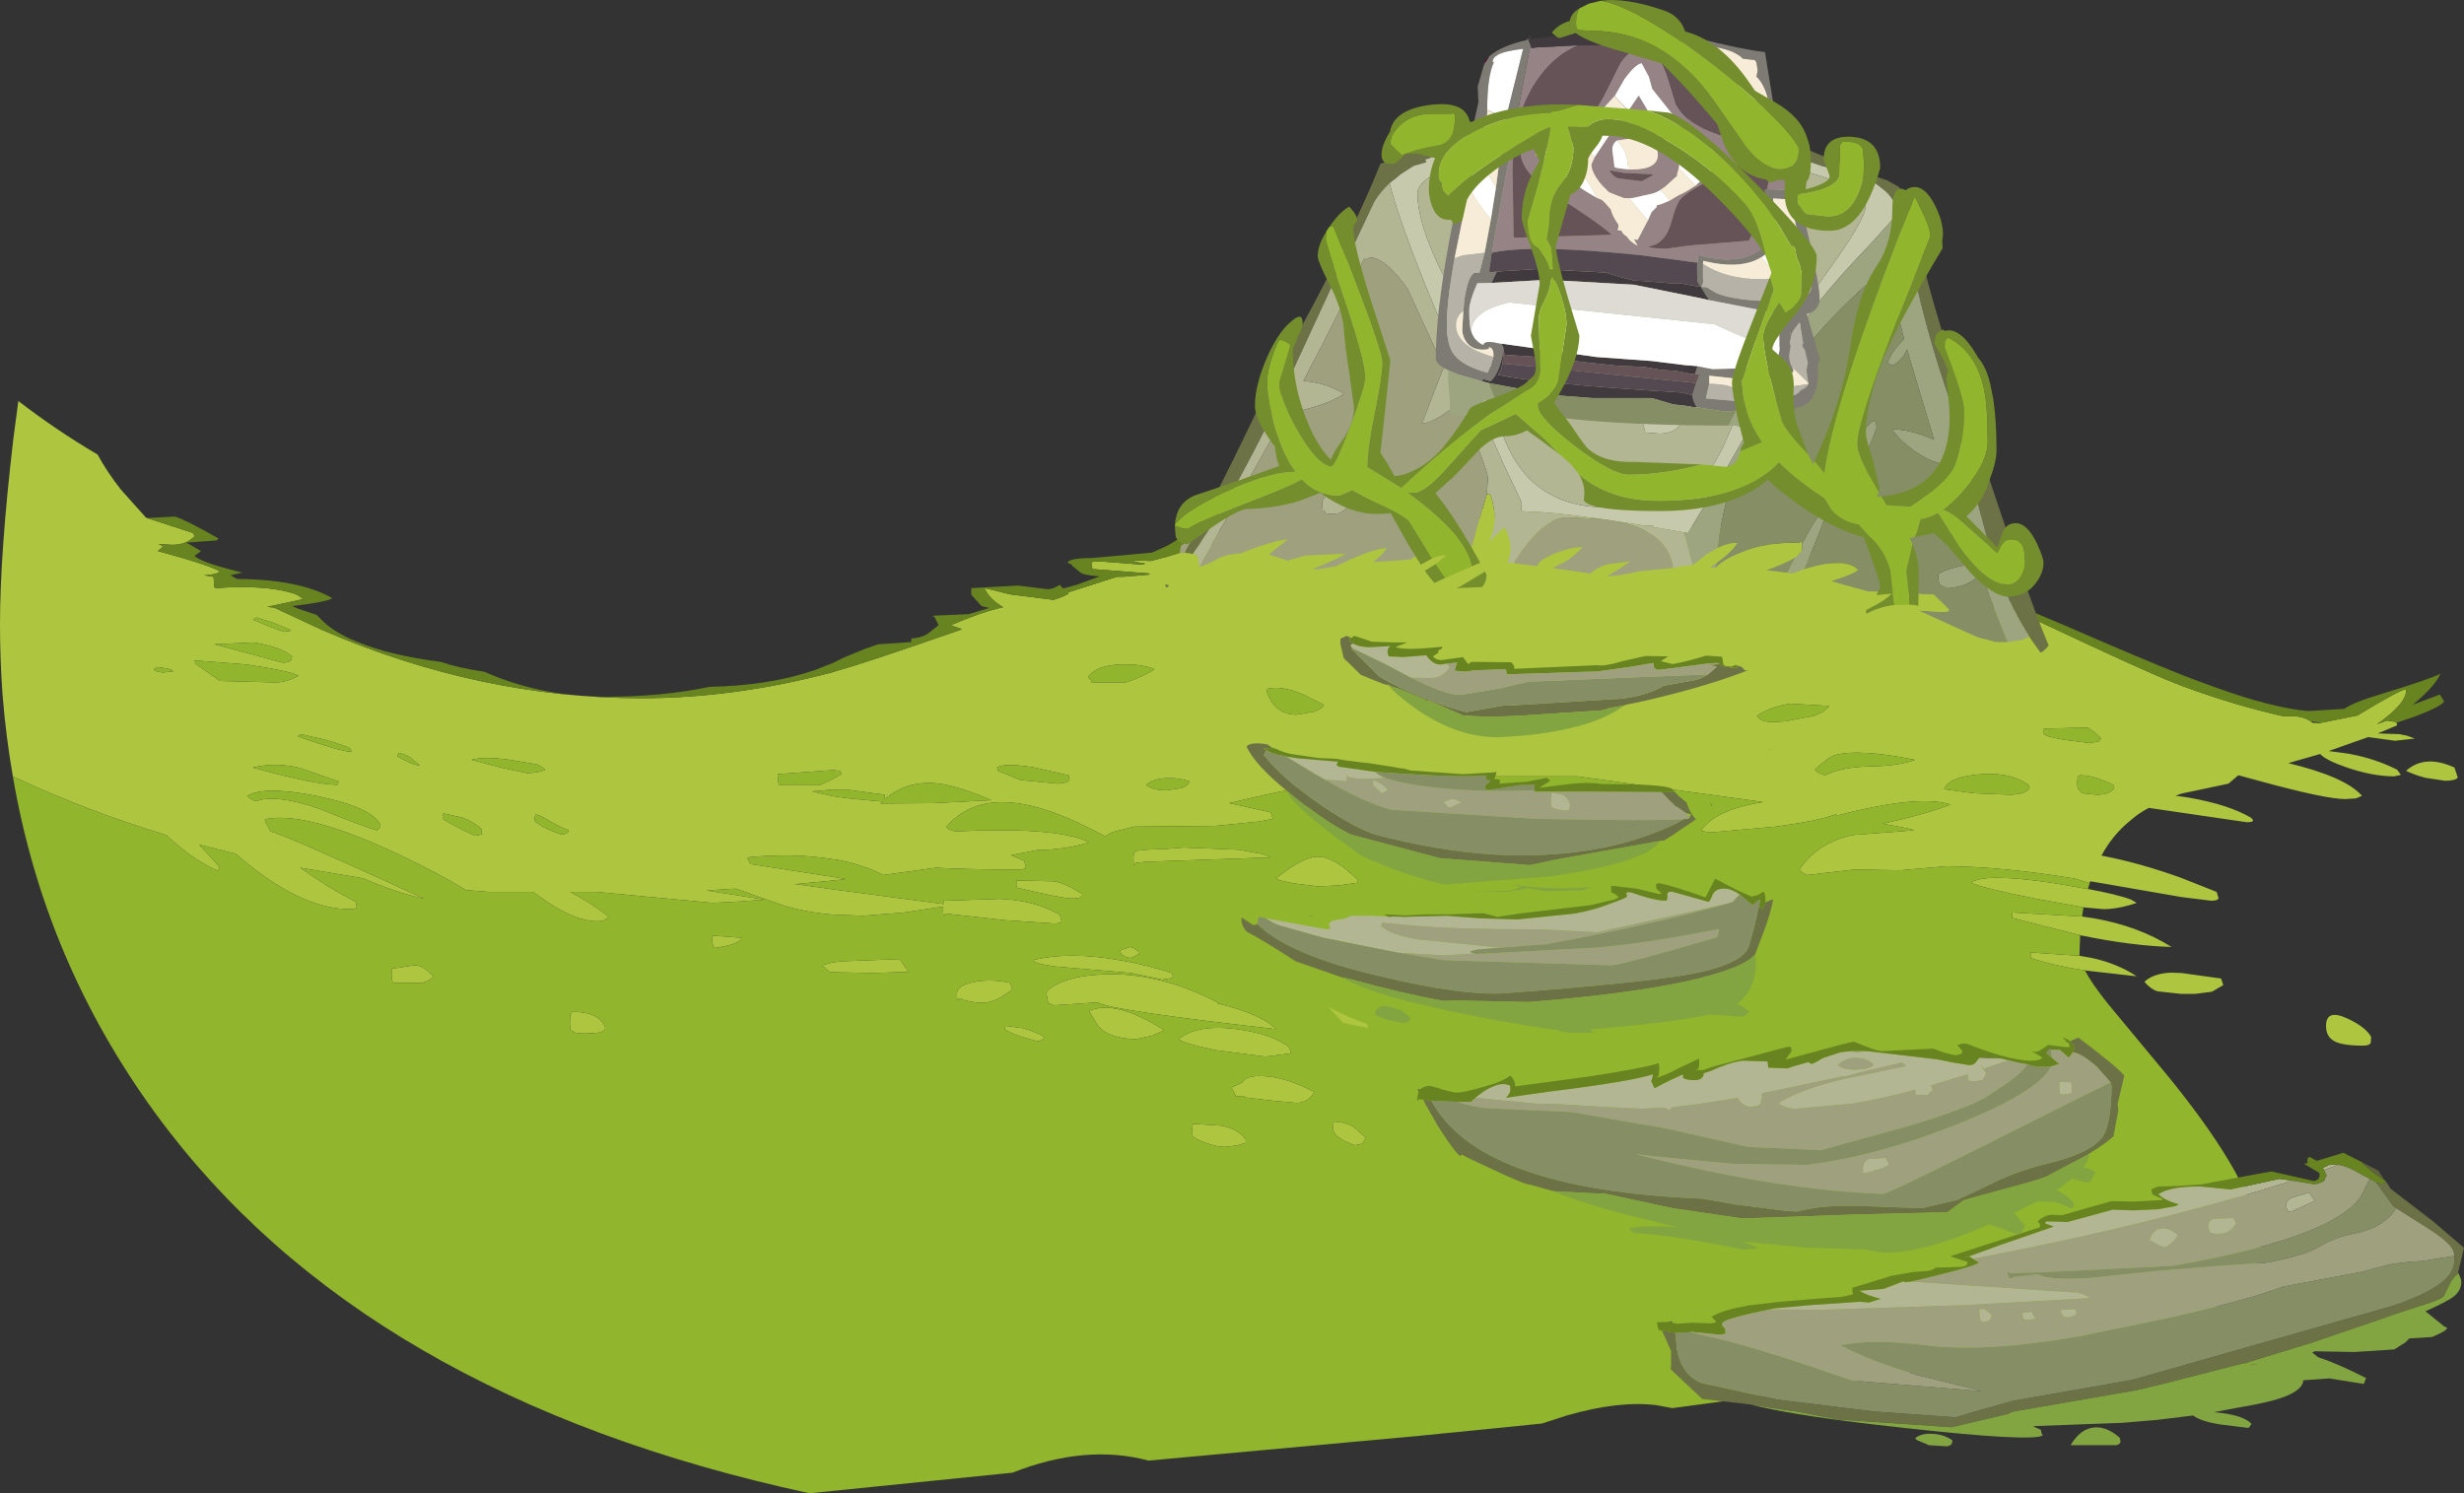 <?xml version="1.0" encoding="UTF-8" standalone="no"?>
<svg xmlns:ffdec="https://www.free-decompiler.com/flash" xmlns:xlink="http://www.w3.org/1999/xlink" ffdec:objectType="frame" height="203.5px" width="335.75px" xmlns="http://www.w3.org/2000/svg">
  <rect width="100%" height="100%" fill="#333333" stroke="none"/>
  <g transform="matrix(1.0, 0.0, 0.0, 1.0, 177.25, 66.9)">
    <use ffdec:characterId="1867" height="148.85" transform="matrix(1.0, 0.0, 0.0, 1.0, -177.25, -12.25)" width="334.9" xlink:href="#sprite0"/>
    <use ffdec:characterId="1869" height="110.55" transform="matrix(1.0, 0.0, 0.0, 1.0, -8.1, 19.75)" width="166.6" xlink:href="#sprite1"/>
    <use ffdec:characterId="1871" height="75.65" transform="matrix(1.0, 0.0, 0.0, 1.0, -21.05, -51.2)" width="122.95" xlink:href="#sprite2"/>
    <use ffdec:characterId="1926" height="54.5" transform="matrix(1.0, 0.0, 0.0, 1.0, 18.4, -62.3)" width="52.35" xlink:href="#sprite3"/>
    <use ffdec:characterId="2175" height="83.65" transform="matrix(1.0, 0.0, 0.0, 1.0, -17.15, -66.9)" width="118.35" xlink:href="#shape4"/>
  </g>
  <defs>
    <g id="sprite0" transform="matrix(1.0, 0.0, 0.0, 1.0, 167.45, 148.85)">
      <use ffdec:characterId="1866" height="148.85" transform="matrix(1.0, 0.0, 0.0, 1.0, -167.45, -148.85)" width="334.9" xlink:href="#shape0"/>
    </g>
    <g id="shape0" transform="matrix(1.0, 0.0, 0.0, 1.0, 167.45, 148.85)">
      <path d="M159.1 -105.0 L159.2 -104.65 156.55 -103.55 159.5 -103.45 160.5 -103.25 161.6 -102.85 158.9 -102.55 155.25 -103.05 150.0 -101.2 149.85 -101.15 152.5 -100.8 Q156.15 -100.15 159.2 -98.6 L159.7 -97.9 158.8 -97.7 Q155.9 -97.7 152.35 -98.9 149.45 -99.9 148.7 -100.75 L144.35 -99.5 Q152.1 -97.65 154.4 -95.05 L153.6 -94.7 152.15 -94.6 Q149.45 -94.6 140.5 -97.05 L137.55 -97.85 136.2 -96.7 129.8 -95.35 129.0 -95.05 129.8 -94.95 130.8 -94.8 Q136.25 -93.85 139.3 -92.05 L139.55 -91.75 Q139.65 -91.45 138.7 -91.45 L129.8 -92.75 125.35 -93.4 Q124.3 -92.85 123.4 -92.15 L122.8 -91.65 Q120.4 -89.7 118.9 -86.9 124.15 -85.9 129.8 -83.85 L134.6 -81.95 134.85 -81.1 Q134.8 -80.75 133.85 -80.75 L129.8 -81.25 119.15 -83.1 117.35 -83.4 117.3 -83.15 115.35 -83.75 Q105.4 -85.4 97.8 -85.45 L91.5 -84.9 85.25 -85.0 78.8 -84.25 Q78.05 -84.55 77.75 -85.0 80.05 -88.55 84.95 -89.7 L93.45 -90.35 92.3 -90.65 89.1 -91.25 Q94.8 -92.5 98.35 -93.85 94.55 -95.1 85.45 -93.0 L83.05 -92.4 82.6 -92.5 Q80.45 -91.65 74.5 -90.85 L65.6 -90.05 64.45 -90.25 64.45 -90.5 Q66.5 -93.2 72.8 -94.2 L47.45 -97.7 18.5 -97.7 Q9.6 -96.35 0.05 -94.05 L5.7 -92.8 6.0 -91.9 4.15 -91.55 -1.8 -90.95 -12.9 -90.85 -15.85 -90.1 -16.9 -89.55 Q-22.85 -92.75 -27.0 -93.7 -34.6 -95.45 -38.5 -90.8 -38.2 -90.35 -37.2 -90.2 -25.0 -90.8 -20.05 -89.15 L-19.05 -88.7 Q-22.25 -87.7 -26.1 -87.65 L-29.7 -86.95 -27.9 -86.2 -27.65 -85.35 Q-27.7 -85.0 -28.65 -85.0 -36.1 -85.0 -39.9 -85.25 L-47.1 -84.25 Q-49.7 -85.65 -53.5 -86.35 L-53.95 -86.4 Q-59.35 -87.3 -65.65 -86.65 L-65.2 -85.75 -53.95 -84.0 -52.2 -83.7 -53.95 -83.5 -59.2 -83.0 -58.55 -82.95 -53.95 -82.3 -38.9 -80.3 -38.85 -80.8 -38.8 -80.75 -31.25 -81.0 Q-26.6 -80.85 -23.05 -78.85 L-22.8 -78.0 Q-22.85 -77.65 -23.8 -77.65 L-30.55 -78.1 -38.65 -79.0 Q-38.95 -78.2 -38.95 -79.7 L-38.95 -79.95 -44.2 -79.15 -49.8 -78.7 -53.95 -78.85 Q-57.9 -79.2 -61.0 -80.2 L-67.2 -82.4 -71.2 -82.15 -63.25 -80.9 -66.6 -80.65 -70.3 -80.45 -86.15 -81.95 -89.75 -81.95 Q-86.9 -80.45 -84.45 -78.55 L-84.9 -78.25 Q-85.2 -77.95 -86.1 -77.95 -88.9 -77.95 -92.9 -80.6 L-94.8 -81.95 -100.8 -81.95 -103.95 -82.2 Q-107.7 -84.5 -113.0 -87.0 -125.75 -93.05 -131.35 -91.85 -131.35 -91.45 -130.95 -90.9 L-130.6 -90.2 Q-128.7 -89.75 -113.3 -82.7 L-109.6 -81.0 Q-113.5 -81.85 -117.95 -83.8 L-126.55 -85.25 Q-122.55 -82.4 -118.95 -80.6 L-118.85 -79.9 Q-118.9 -79.6 -119.8 -79.6 -126.0 -79.6 -133.65 -85.75 L-135.35 -87.15 -140.3 -88.4 -137.5 -85.3 -137.8 -84.85 Q-141.1 -86.25 -144.8 -89.7 -155.85 -93.05 -165.7 -97.7 -166.65 -103.15 -167.1 -108.8 -167.45 -113.55 -167.45 -118.45 -167.45 -128.1 -165.65 -143.55 L-164.95 -148.85 Q-159.9 -144.95 -154.15 -141.55 -152.85 -139.15 -150.95 -136.75 L-147.55 -132.95 -147.4 -132.9 -141.1 -130.85 -140.95 -130.4 Q-142.1 -129.25 -143.95 -129.25 L-145.85 -129.35 -145.2 -129.05 -145.95 -128.4 Q-139.25 -126.6 -137.5 -125.65 -137.8 -125.2 -139.65 -125.1 L-138.4 -124.9 -138.35 -124.9 -138.25 -123.5 -138.05 -123.35 Q-131.3 -123.85 -127.35 -122.6 L-126.8 -122.35 -126.15 -121.85 -131.05 -120.8 -130.15 -120.7 -130.1 -120.7 -123.55 -117.65 Q-102.1 -108.35 -80.05 -108.35 -67.35 -108.35 -53.95 -111.9 L-53.35 -112.1 Q-49.2 -113.25 -36.35 -117.75 L-37.9 -118.3 Q-33.55 -120.15 -30.75 -120.75 -32.55 -121.8 -33.25 -123.2 L-33.25 -123.35 -29.8 -122.5 -23.9 -121.75 Q-22.45 -122.2 -21.85 -122.6 L-21.95 -122.75 -15.25 -124.9 -14.35 -124.9 -10.8 -125.2 -10.85 -125.35 -18.6 -125.95 -18.75 -126.85 Q-18.5 -127.1 -15.65 -126.85 L-11.8 -126.55 -11.75 -126.55 -11.4 -126.7 Q-13.15 -126.95 -13.15 -127.15 L-10.65 -127.05 -2.6 -129.15 -1.15 -129.7 Q3.85 -131.4 10.95 -132.2 L29.3 -132.5 34.5 -132.9 37.1 -133.15 51.3 -131.9 62.3 -130.55 68.55 -130.2 67.95 -130.4 80.5 -127.05 84.35 -126.0 Q105.7 -120.25 107.0 -120.25 L107.15 -120.25 108.9 -119.5 Q124.9 -111.95 128.8 -110.45 L129.8 -110.05 Q137.25 -107.3 143.9 -105.85 146.1 -106.1 147.4 -105.2 L147.65 -105.0 148.55 -104.95 148.85 -105.0 153.8 -106.0 154.2 -106.25 Q159.5 -109.45 160.4 -109.6 160.65 -107.75 156.45 -104.8 L157.8 -105.3 159.05 -105.1 159.1 -105.0 M117.05 -82.35 Q121.1 -81.6 122.95 -80.9 L123.7 -80.45 Q121.15 -79.6 119.15 -79.6 L116.45 -79.85 109.8 -81.05 Q102.35 -82.55 101.15 -83.2 102.8 -84.55 112.1 -83.2 L117.05 -82.35 M116.25 -78.6 L117.9 -78.35 Q123.9 -77.3 128.45 -74.45 123.0 -74.6 116.0 -76.05 L106.75 -78.4 106.75 -79.15 116.25 -78.6 M115.9 -73.25 L117.6 -72.95 Q121.05 -72.2 123.7 -70.45 L116.65 -71.25 Q112.35 -71.9 109.25 -72.95 L109.25 -73.7 115.9 -73.25 M111.05 -104.2 L111.05 -103.45 Q111.25 -103.15 113.7 -102.7 L117.25 -102.25 118.5 -102.45 118.85 -102.85 118.1 -103.6 117.05 -104.35 111.05 -104.2 M93.5 -99.95 Q85.85 -101.5 82.6 -100.6 81.65 -100.3 79.85 -98.6 80.2 -98.15 81.25 -97.85 83.45 -98.95 87.15 -99.05 91.25 -99.1 93.5 -99.95 M75.85 -105.2 L79.7 -105.95 80.9 -106.45 81.85 -107.3 76.5 -107.6 Q73.8 -107.2 71.95 -105.95 72.4 -105.1 74.2 -105.1 L75.85 -105.2 M11.55 -106.5 Q12.75 -106.9 12.95 -107.45 L10.15 -108.85 Q7.05 -110.15 5.1 -109.6 5.3 -108.5 6.05 -107.55 7.25 -106.1 9.2 -106.1 L11.55 -106.5 M5.7 -86.65 L-11.4 -86.05 -12.7 -85.9 Q-13.0 -85.1 -13.0 -86.6 -13.0 -87.5 -12.55 -87.55 L-11.4 -87.7 -8.75 -87.8 -6.1 -88.0 1.35 -87.7 4.65 -87.1 5.7 -86.65 M6.45 -83.8 Q10.0 -86.7 12.05 -86.75 14.3 -86.8 17.5 -83.65 L17.5 -83.2 15.1 -82.85 12.2 -82.7 8.95 -83.1 Q6.8 -83.45 6.45 -83.8 M8.45 -59.95 L4.95 -59.5 -1.9 -60.4 Q-6.4 -61.35 -6.85 -61.9 -4.3 -63.95 1.1 -63.25 5.85 -62.6 8.15 -60.85 L8.3 -60.55 8.45 -59.95 M4.6 -56.85 Q7.7 -56.75 11.6 -54.7 11.45 -54.2 10.9 -53.8 10.2 -53.2 9.2 -53.2 L5.95 -53.5 2.15 -53.95 2.05 -54.15 0.95 -54.1 0.7 -54.65 0.35 -55.3 1.85 -56.0 Q2.35 -56.95 4.6 -56.85 M16.9 -50.0 L18.65 -48.5 18.3 -47.8 Q18.0 -47.45 17.05 -47.45 14.6 -48.4 14.3 -49.25 14.15 -49.7 14.15 -50.65 15.65 -50.65 16.9 -50.0 M2.3 -47.75 L1.1 -47.4 -0.55 -47.2 Q-1.6 -47.2 -3.15 -47.75 -4.65 -48.3 -4.9 -48.65 L-5.05 -49.3 -4.9 -50.35 -1.0 -50.1 Q1.4 -49.6 2.3 -48.2 L2.3 -47.75 M131.65 -68.05 L129.8 -68.05 126.55 -68.4 Q125.6 -68.7 124.75 -69.7 125.95 -70.85 128.4 -70.95 L129.8 -70.9 135.2 -70.15 135.5 -69.25 133.95 -68.35 131.65 -68.05 M149.5 -63.7 Q149.5 -66.0 152.3 -64.75 154.85 -63.6 155.65 -62.2 L155.6 -61.45 Q155.5 -61.0 154.55 -61.0 151.75 -61.0 150.65 -61.6 149.5 -62.2 149.5 -63.7 M108.95 -96.55 Q106.25 -98.4 102.05 -97.95 98.05 -97.55 97.45 -95.95 L101.5 -95.4 106.3 -95.2 Q108.5 -95.2 109.1 -96.1 L108.95 -96.55 M120.65 -96.1 L120.5 -96.55 Q117.8 -97.85 116.0 -97.85 115.9 -97.7 115.65 -97.7 L115.6 -96.85 Q115.6 -95.95 115.9 -95.8 L116.15 -95.5 116.65 -95.35 118.25 -95.2 Q120.05 -95.2 120.65 -96.1 M163.05 -97.5 Q161.55 -97.9 160.4 -98.45 162.95 -100.75 167.0 -98.9 L167.45 -97.55 Q167.2 -97.1 165.7 -97.1 L163.05 -97.5 M-115.65 -90.85 L-115.6 -91.1 Q-116.85 -93.5 -124.2 -95.0 -131.4 -96.45 -133.75 -95.05 -133.45 -94.6 -132.55 -94.3 -130.0 -95.35 -124.0 -93.3 -117.7 -90.75 -116.05 -90.35 L-115.65 -90.85 M-121.45 -96.55 L-121.3 -97.0 -126.6 -98.85 Q-129.9 -99.65 -133.0 -98.9 -124.5 -96.55 -121.45 -96.55 M-101.7 -89.8 L-101.85 -90.05 -101.85 -90.5 Q-102.8 -91.45 -104.5 -92.1 L-107.05 -92.65 -107.05 -91.85 Q-106.35 -91.4 -104.5 -90.45 L-102.7 -89.6 -101.7 -89.8 M-90.05 -90.1 L-89.95 -90.35 Q-91.45 -90.9 -92.95 -91.85 -94.05 -92.5 -94.5 -92.5 L-94.65 -91.7 Q-93.75 -90.7 -90.85 -89.75 -90.3 -89.85 -90.05 -90.1 M-94.35 -99.35 L-98.0 -99.95 Q-101.5 -100.45 -103.2 -99.95 L-99.2 -98.9 -95.7 -98.15 Q-94.05 -98.15 -93.15 -98.6 L-93.8 -99.1 -94.35 -99.35 M-113.05 -100.9 L-113.2 -100.75 -113.35 -100.45 -111.8 -99.65 Q-110.95 -99.2 -110.25 -99.2 L-111.35 -100.1 Q-111.7 -100.55 -113.05 -100.9 M-126.45 -103.45 L-126.9 -103.15 Q-120.95 -101.05 -119.55 -101.05 L-119.7 -101.5 Q-120.7 -102.0 -123.2 -102.7 L-126.45 -103.45 M-140.95 -113.5 L-140.8 -113.05 -137.5 -110.7 -129.85 -110.5 Q-128.55 -110.5 -126.75 -111.4 -127.85 -112.05 -133.9 -112.95 L-140.95 -113.5 M-128.95 -113.2 Q-128.0 -113.2 -127.75 -113.6 L-127.65 -114.05 Q-129.05 -115.3 -132.9 -115.95 L-138.25 -115.7 -128.95 -113.2 M-127.95 -117.7 L-130.25 -118.65 -132.55 -119.35 -133.0 -119.05 -130.7 -118.1 -128.8 -117.4 -127.8 -117.55 -127.95 -117.7 M-146.5 -112.3 Q-146.4 -111.95 -145.25 -111.85 L-143.85 -112.0 Q-143.95 -112.3 -145.0 -112.45 L-146.05 -112.6 -146.5 -112.3 M-14.8 -112.95 Q-18.1 -112.8 -19.2 -111.25 -18.7 -110.8 -18.7 -110.5 L-14.05 -110.5 Q-11.4 -111.4 -10.15 -112.3 -11.95 -113.05 -14.8 -112.95 M-108.4 -70.45 Q-108.9 -69.8 -109.95 -69.55 L-113.8 -69.55 -113.95 -69.6 -114.1 -70.55 -114.0 -71.6 -113.95 -71.5 -111.05 -71.95 Q-109.9 -72.05 -108.4 -70.45 M-89.35 -62.95 L-89.75 -63.15 -89.8 -64.15 -89.75 -65.15 Q-89.65 -65.2 -89.5 -65.6 -86.25 -65.65 -85.2 -63.95 -84.5 -63.0 -86.05 -62.75 L-87.7 -62.65 Q-89.2 -62.65 -89.35 -62.95 M-6.45 -96.1 Q-5.55 -96.45 -5.35 -97.0 -6.6 -97.5 -8.25 -97.45 -10.2 -97.45 -11.25 -96.55 -10.5 -95.8 -8.5 -95.8 L-6.45 -96.1 M-20.05 -81.35 Q-20.3 -81.05 -21.25 -81.05 -22.75 -81.05 -28.95 -82.55 L-28.95 -83.5 -23.8 -83.4 Q-22.4 -83.2 -19.95 -81.65 L-20.05 -81.35 M-40.25 -94.05 L-32.35 -94.45 Q-37.3 -96.55 -39.95 -96.75 -43.9 -97.1 -46.8 -94.65 L-46.9 -94.75 -46.9 -95.2 -52.15 -95.9 -53.95 -95.9 -56.8 -95.65 -53.95 -95.0 -51.85 -94.7 -47.65 -94.3 -47.15 -94.3 -47.5 -94.0 -40.25 -94.05 M-23.25 -96.7 L-22.0 -96.9 -21.7 -97.3 -21.85 -97.85 -26.75 -98.95 Q-30.65 -99.55 -31.6 -98.9 L-31.45 -98.45 -28.4 -97.2 -23.25 -96.7 M-25.25 -61.95 Q-25.5 -61.7 -26.05 -61.6 -29.5 -62.45 -30.55 -63.25 L-30.4 -63.7 -28.15 -63.4 Q-26.15 -62.85 -25.15 -62.2 L-25.25 -61.95 M-23.05 -69.55 Q-21.0 -70.45 -18.05 -70.65 -10.0 -71.3 -1.45 -66.85 L-1.55 -66.75 Q4.45 -65.3 6.45 -63.25 -16.0 -65.8 -17.8 -66.85 L-17.75 -66.9 -23.8 -66.5 -24.6 -66.8 -24.85 -68.0 Q-24.85 -68.75 -23.05 -69.55 M-26.7 -72.65 Q-21.7 -73.9 -14.6 -72.6 -11.4 -72.05 -7.75 -70.9 L-7.6 -70.45 -7.8 -70.2 -9.1 -70.0 -13.35 -70.9 -23.8 -71.8 Q-26.55 -72.2 -26.7 -72.65 M-29.5 -68.65 L-31.05 -67.6 Q-32.35 -66.85 -33.6 -66.85 -35.25 -66.85 -36.75 -67.45 -37.05 -66.65 -37.05 -68.15 -37.05 -69.15 -34.85 -69.65 -32.5 -70.15 -29.8 -69.55 L-29.5 -68.65 M-12.55 -61.9 Q-16.2 -61.9 -17.8 -63.65 L-19.05 -65.75 Q-15.35 -67.3 -8.8 -63.1 -9.35 -62.85 -10.5 -62.35 L-12.55 -61.9 M-14.8 -74.0 L-13.45 -74.45 -12.9 -74.25 -12.15 -73.7 -12.4 -73.45 Q-12.8 -73.15 -13.45 -72.95 -14.8 -73.15 -14.8 -74.0 M-55.6 -96.55 L-53.95 -97.35 -52.8 -98.0 -52.95 -98.45 -53.95 -98.55 -61.5 -98.0 -61.35 -96.55 -55.6 -96.55 M-70.45 -76.0 L-66.4 -75.7 Q-66.7 -74.8 -70.05 -74.3 -70.45 -74.75 -70.45 -76.0 M-43.65 -71.05 L-48.4 -70.9 -53.95 -71.0 -54.4 -71.05 -54.85 -71.4 -55.45 -71.95 -53.95 -72.35 -52.6 -72.5 -44.85 -72.8 -44.3 -72.0 -43.65 -71.05" fill="#aec53f" fill-rule="evenodd" stroke="none"/>
      <path d="M-147.4 -132.9 L-143.6 -133.1 Q-142.0 -132.6 -137.65 -130.1 L-137.95 -129.85 -142.05 -129.55 -140.05 -128.4 -140.95 -127.75 Q-140.1 -126.95 -136.3 -125.95 L-134.4 -125.45 -134.5 -125.45 -136.05 -125.1 -135.15 -124.6 Q-126.7 -124.55 -122.2 -122.0 -122.4 -121.65 -125.7 -121.15 L-127.65 -120.9 -126.95 -120.6 -124.45 -119.75 -124.3 -119.7 -123.3 -118.7 Q-121.65 -117.2 -118.95 -116.1 -114.45 -114.2 -107.4 -113.3 -105.1 -112.5 -101.45 -111.95 -93.75 -108.55 -84.9 -108.55 -77.2 -108.55 -70.75 -109.9 -62.7 -110.05 -56.5 -112.15 L-53.95 -113.15 -52.55 -113.85 -49.65 -115.05 -47.8 -115.7 -43.3 -116.0 -43.25 -116.5 Q-41.95 -116.55 -41.1 -117.1 L-39.55 -118.3 -40.15 -119.5 -40.45 -119.45 -40.2 -119.6 -35.45 -119.8 -32.65 -120.65 -33.7 -120.9 -35.1 -122.45 -35.1 -123.35 -28.7 -123.7 -24.7 -123.2 Q-23.95 -123.2 -23.05 -123.8 L-22.6 -123.3 -20.75 -123.8 -17.6 -124.95 Q-19.8 -125.1 -20.25 -125.5 L-21.35 -126.4 -21.4 -126.55 -21.75 -126.7 -22.0 -126.85 Q-21.6 -127.45 -18.7 -127.45 L-13.15 -127.95 -10.45 -128.2 -9.35 -128.7 -8.0 -129.3 Q-3.7 -130.85 4.9 -132.2 L18.15 -133.9 Q27.35 -134.25 42.1 -134.05 L51.15 -132.9 Q58.3 -131.75 62.9 -131.75 L68.15 -131.65 Q69.45 -131.05 70.9 -130.5 L71.4 -130.35 Q76.05 -128.7 82.0 -127.65 83.3 -127.0 84.95 -126.4 91.05 -124.1 100.55 -123.15 L104.25 -122.3 Q106.3 -121.45 108.5 -120.55 L114.4 -118.05 Q124.15 -113.8 129.8 -111.55 132.25 -110.6 133.95 -110.0 142.0 -107.05 147.05 -106.6 L152.0 -106.9 Q153.15 -107.75 156.95 -108.9 163.85 -111.0 165.1 -111.7 164.3 -109.9 161.3 -107.45 L165.0 -108.85 165.6 -107.9 Q165.15 -107.2 161.6 -105.85 L159.1 -105.0 159.05 -105.1 157.8 -105.3 156.45 -104.8 Q160.65 -107.75 160.4 -109.6 159.5 -109.45 154.2 -106.25 L153.8 -106.0 148.85 -105.0 147.4 -105.2 Q146.1 -106.1 143.9 -105.85 137.25 -107.3 129.8 -110.05 L128.8 -110.45 Q124.9 -111.95 108.9 -119.5 L107.15 -120.25 107.0 -120.25 Q105.7 -120.25 84.35 -126.0 L80.5 -127.05 67.95 -130.4 68.55 -130.2 62.3 -130.55 51.3 -131.9 37.1 -133.15 34.5 -132.9 29.3 -132.5 10.95 -132.2 Q3.85 -131.4 -1.15 -129.7 L-2.6 -129.15 -10.65 -127.05 -13.15 -127.15 Q-13.15 -126.95 -11.4 -126.7 L-11.75 -126.55 -11.8 -126.55 -15.65 -126.85 Q-18.5 -127.1 -18.75 -126.85 L-18.6 -125.95 -10.85 -125.35 -10.8 -125.2 -14.35 -124.9 -15.25 -124.9 -21.95 -122.75 -21.85 -122.6 Q-22.45 -122.2 -23.9 -121.75 L-29.8 -122.5 -33.25 -123.35 -33.25 -123.2 Q-32.55 -121.8 -30.75 -120.75 -33.55 -120.15 -37.9 -118.3 L-36.35 -117.75 Q-49.2 -113.25 -53.35 -112.1 L-53.95 -111.9 Q-67.35 -108.35 -80.05 -108.35 -102.1 -108.35 -123.55 -117.65 L-130.1 -120.7 -130.15 -120.7 -131.05 -120.8 -126.15 -121.85 -126.8 -122.35 -127.35 -122.6 Q-131.3 -123.85 -138.05 -123.35 L-138.25 -123.5 -138.35 -124.9 -138.4 -124.9 -139.65 -125.1 Q-137.8 -125.2 -137.5 -125.65 -139.25 -126.6 -145.95 -128.4 L-145.2 -129.05 -145.85 -129.35 -143.95 -129.25 Q-142.1 -129.25 -140.95 -130.4 L-141.1 -130.85 -147.4 -132.9" fill="#688420" fill-rule="evenodd" stroke="none"/>
      <path d="M117.3 -83.15 L117.05 -82.35 112.1 -83.2 Q102.8 -84.55 101.15 -83.2 102.35 -82.55 109.8 -81.05 L116.45 -79.85 116.25 -78.6 106.75 -79.15 106.75 -78.4 116.0 -76.05 115.9 -73.35 115.9 -73.25 109.25 -73.7 109.25 -72.95 Q112.35 -71.9 116.65 -71.25 117.55 -69.5 119.75 -66.75 L128.25 -56.5 129.8 -54.55 Q140.55 -40.8 140.55 -33.5 140.55 -28.25 130.4 -23.05 L102.95 -18.1 Q77.3 -13.8 62.3 -11.85 L60.4 -11.6 58.3 -12.0 Q53.2 -12.65 46.05 -10.6 L42.65 -9.5 26.15 -7.85 -10.95 -4.45 Q-19.5 -6.75 -29.5 -2.8 L-57.15 0.0 Q-118.05 -13.15 -146.25 -51.75 -161.4 -72.5 -165.7 -97.7 -155.85 -93.05 -144.8 -89.7 -141.1 -86.25 -137.8 -84.85 L-137.5 -85.3 -140.3 -88.4 -135.35 -87.15 -133.65 -85.75 Q-126.0 -79.6 -119.8 -79.6 -118.9 -79.6 -118.85 -79.9 L-118.95 -80.6 Q-122.55 -82.4 -126.55 -85.25 L-117.95 -83.8 Q-113.5 -81.85 -109.6 -81.0 L-113.3 -82.7 Q-128.7 -89.75 -130.6 -90.2 L-130.95 -90.9 Q-131.35 -91.45 -131.35 -91.85 -125.75 -93.05 -113.0 -87.0 -107.7 -84.5 -103.95 -82.2 L-100.8 -81.95 -94.8 -81.95 -92.9 -80.6 Q-88.9 -77.95 -86.1 -77.95 -85.2 -77.95 -84.9 -78.25 L-84.45 -78.55 Q-86.9 -80.45 -89.75 -81.95 L-86.15 -81.95 -70.3 -80.45 -66.6 -80.65 -63.25 -80.9 -71.2 -82.15 -67.2 -82.4 -61.0 -80.2 Q-57.9 -79.2 -53.95 -78.85 L-49.8 -78.7 -44.2 -79.15 -38.95 -79.95 -38.95 -79.7 Q-38.95 -78.2 -38.65 -79.0 L-30.55 -78.1 -23.8 -77.65 Q-22.85 -77.65 -22.8 -78.0 L-23.05 -78.85 Q-26.6 -80.85 -31.25 -81.0 L-38.8 -80.75 -38.85 -80.8 -38.9 -80.3 -53.95 -82.3 -58.55 -82.95 -59.2 -83.0 -53.95 -83.5 -52.2 -83.7 -53.95 -84.0 -65.2 -85.75 -65.65 -86.65 Q-59.35 -87.3 -53.95 -86.4 L-53.5 -86.35 Q-49.7 -85.65 -47.1 -84.25 L-39.9 -85.25 Q-36.1 -85.0 -28.65 -85.0 -27.7 -85.0 -27.65 -85.35 L-27.9 -86.2 -29.7 -86.95 -26.1 -87.65 Q-22.25 -87.7 -19.05 -88.7 L-20.05 -89.15 Q-25.0 -90.8 -37.2 -90.2 -38.2 -90.35 -38.5 -90.8 -34.6 -95.45 -27.0 -93.7 -22.85 -92.75 -16.9 -89.55 L-15.85 -90.1 -12.9 -90.85 -1.8 -90.95 4.15 -91.55 6.0 -91.9 5.7 -92.8 0.05 -94.05 Q9.6 -96.35 18.5 -97.7 L47.45 -97.7 72.8 -94.2 Q66.5 -93.2 64.45 -90.5 L64.45 -90.25 65.6 -90.05 74.5 -90.85 Q80.45 -91.65 82.6 -92.5 L83.05 -92.4 85.45 -93.0 Q94.55 -95.1 98.35 -93.85 94.8 -92.5 89.1 -91.25 L92.3 -90.65 93.45 -90.35 84.95 -89.7 Q80.05 -88.55 77.75 -85.0 78.05 -84.55 78.8 -84.25 L85.25 -85.0 91.5 -84.9 97.8 -85.45 Q105.4 -85.4 115.35 -83.75 L117.3 -83.15 M93.5 -99.95 Q91.25 -99.1 87.15 -99.05 83.45 -98.95 81.25 -97.85 80.2 -98.15 79.85 -98.6 81.65 -100.3 82.6 -100.6 85.85 -101.5 93.5 -99.95 M111.05 -104.2 L117.05 -104.35 118.1 -103.6 118.85 -102.85 118.5 -102.45 117.25 -102.25 113.7 -102.7 Q111.25 -103.15 111.05 -103.45 L111.05 -104.2 M11.55 -106.5 L9.2 -106.1 Q7.25 -106.1 6.05 -107.55 5.3 -108.5 5.1 -109.6 7.05 -110.15 10.15 -108.85 L12.95 -107.45 Q12.75 -106.9 11.55 -106.5 M75.85 -105.2 L74.2 -105.1 Q72.4 -105.1 71.95 -105.95 73.8 -107.2 76.5 -107.6 L81.85 -107.3 80.9 -106.45 79.7 -105.95 75.85 -105.2 M2.3 -47.75 L2.3 -48.2 Q1.4 -49.6 -1.0 -50.1 L-4.9 -50.35 -5.05 -49.3 -4.9 -48.65 Q-4.65 -48.3 -3.15 -47.75 -1.6 -47.2 -0.55 -47.2 L1.1 -47.4 2.3 -47.75 M16.9 -50.0 Q15.65 -50.65 14.15 -50.65 14.15 -49.7 14.3 -49.25 14.6 -48.4 17.05 -47.45 18.0 -47.45 18.3 -47.8 L18.65 -48.5 16.9 -50.0 M4.6 -56.85 Q2.35 -56.95 1.85 -56.0 L0.35 -55.3 0.7 -54.65 0.95 -54.1 2.05 -54.15 2.15 -53.95 5.95 -53.5 9.2 -53.2 Q10.2 -53.2 10.9 -53.8 11.45 -54.2 11.6 -54.7 7.7 -56.75 4.6 -56.85 M8.45 -59.95 L8.3 -60.55 8.15 -60.85 Q5.85 -62.6 1.1 -63.25 -4.3 -63.95 -6.85 -61.9 -6.4 -61.35 -1.9 -60.4 L4.95 -59.5 8.45 -59.95 M6.45 -83.8 Q6.8 -83.45 8.95 -83.1 L12.2 -82.7 15.1 -82.85 17.5 -83.2 17.5 -83.65 Q14.3 -86.8 12.05 -86.75 10.0 -86.7 6.45 -83.8 M5.7 -86.65 L4.65 -87.1 1.35 -87.7 -6.1 -88.0 -8.75 -87.8 -11.4 -87.7 -12.55 -87.55 Q-13.0 -87.5 -13.0 -86.6 -13.0 -85.1 -12.7 -85.9 L-11.4 -86.05 5.7 -86.65 M120.65 -96.1 Q120.05 -95.2 118.25 -95.2 L116.65 -95.35 116.15 -95.5 115.9 -95.8 Q115.6 -95.95 115.6 -96.85 L115.65 -97.7 Q115.9 -97.7 116.0 -97.85 117.8 -97.85 120.5 -96.55 L120.65 -96.1 M108.95 -96.55 L109.1 -96.1 Q108.5 -95.2 106.3 -95.2 L101.5 -95.4 97.45 -95.95 Q98.05 -97.55 102.05 -97.95 106.25 -98.4 108.95 -96.55 M-14.8 -112.95 Q-11.95 -113.05 -10.15 -112.3 -11.4 -111.4 -14.05 -110.5 L-18.7 -110.5 Q-18.7 -110.8 -19.2 -111.25 -18.1 -112.8 -14.8 -112.95 M-146.5 -112.3 L-146.05 -112.6 -145.0 -112.45 Q-143.95 -112.3 -143.85 -112.0 L-145.25 -111.85 Q-146.4 -111.95 -146.5 -112.3 M-127.95 -117.7 L-127.8 -117.55 -128.8 -117.4 -130.7 -118.1 -133.0 -119.05 -132.55 -119.35 -130.25 -118.65 -127.95 -117.7 M-128.95 -113.2 L-138.25 -115.7 -132.9 -115.95 Q-129.05 -115.3 -127.65 -114.05 L-127.75 -113.6 Q-128.0 -113.2 -128.95 -113.2 M-140.95 -113.5 L-133.9 -112.95 Q-127.85 -112.05 -126.75 -111.4 -128.55 -110.5 -129.85 -110.5 L-137.5 -110.7 -140.8 -113.05 -140.95 -113.5 M-126.45 -103.45 L-123.2 -102.7 Q-120.7 -102.0 -119.7 -101.5 L-119.55 -101.05 Q-120.95 -101.05 -126.9 -103.15 L-126.45 -103.45 M-113.05 -100.9 Q-111.7 -100.55 -111.35 -100.1 L-110.25 -99.2 Q-110.95 -99.2 -111.8 -99.65 L-113.35 -100.45 -113.2 -100.75 -113.05 -100.9 M-94.35 -99.35 L-93.8 -99.1 -93.15 -98.6 Q-94.05 -98.15 -95.7 -98.15 L-99.2 -98.9 -103.2 -99.95 Q-101.5 -100.45 -98.0 -99.95 L-94.35 -99.35 M-90.05 -90.1 Q-90.3 -89.85 -90.85 -89.75 -93.75 -90.7 -94.65 -91.7 L-94.5 -92.5 Q-94.05 -92.5 -92.95 -91.85 -91.45 -90.9 -89.95 -90.35 L-90.05 -90.1 M-101.7 -89.8 L-102.7 -89.6 -104.5 -90.45 Q-106.35 -91.4 -107.05 -91.85 L-107.05 -92.65 -104.5 -92.1 Q-102.8 -91.45 -101.85 -90.5 L-101.85 -90.05 -101.7 -89.8 M-121.45 -96.55 Q-124.5 -96.55 -133.0 -98.9 -129.9 -99.65 -126.6 -98.85 L-121.3 -97.0 -121.45 -96.55 M-115.65 -90.85 L-116.05 -90.35 Q-117.7 -90.75 -124.0 -93.3 -130.0 -95.35 -132.55 -94.3 -133.45 -94.6 -133.75 -95.05 -131.4 -96.45 -124.2 -95.0 -116.85 -93.5 -115.6 -91.1 L-115.65 -90.85 M-89.35 -62.95 Q-89.2 -62.65 -87.7 -62.65 L-86.05 -62.75 Q-84.5 -63.0 -85.2 -63.95 -86.25 -65.65 -89.5 -65.6 -89.65 -65.2 -89.75 -65.15 L-89.8 -64.15 -89.75 -63.15 -89.35 -62.95 M-108.4 -70.45 Q-109.9 -72.05 -111.05 -71.95 L-113.95 -71.5 -114.0 -71.6 -114.1 -70.55 -113.95 -69.6 -113.8 -69.55 -109.95 -69.55 Q-108.9 -69.8 -108.4 -70.45 M-6.45 -96.1 L-8.5 -95.8 Q-10.5 -95.8 -11.25 -96.55 -10.2 -97.45 -8.25 -97.45 -6.6 -97.5 -5.35 -97.0 -5.55 -96.45 -6.45 -96.1 M-20.05 -81.35 L-19.95 -81.65 Q-22.4 -83.2 -23.8 -83.4 L-28.95 -83.5 -28.95 -82.55 Q-22.75 -81.05 -21.25 -81.05 -20.3 -81.05 -20.05 -81.35 M-23.25 -96.7 L-28.4 -97.2 -31.45 -98.45 -31.6 -98.9 Q-30.65 -99.55 -26.75 -98.95 L-21.85 -97.85 -21.7 -97.3 -22.0 -96.9 -23.25 -96.7 M-40.25 -94.05 L-47.5 -94.0 -47.15 -94.3 -47.65 -94.3 -51.85 -94.7 -53.95 -95.0 -56.8 -95.65 -53.95 -95.9 -52.15 -95.9 -46.9 -95.2 -46.9 -94.75 -46.8 -94.65 Q-43.9 -97.1 -39.95 -96.75 -37.3 -96.55 -32.35 -94.45 L-40.25 -94.05 M-14.8 -74.0 Q-14.8 -73.15 -13.45 -72.95 -12.8 -73.15 -12.4 -73.45 L-12.15 -73.7 -12.9 -74.25 -13.45 -74.45 -14.8 -74.0 M-12.55 -61.9 L-10.5 -62.35 Q-9.35 -62.85 -8.8 -63.1 -15.35 -67.3 -19.05 -65.75 L-17.8 -63.65 Q-16.2 -61.9 -12.55 -61.9 M-29.5 -68.65 L-29.8 -69.55 Q-32.5 -70.15 -34.85 -69.65 -37.05 -69.15 -37.05 -68.15 -37.05 -66.65 -36.75 -67.45 -35.25 -66.85 -33.6 -66.85 -32.35 -66.85 -31.05 -67.6 L-29.5 -68.65 M-26.7 -72.65 Q-26.55 -72.2 -23.8 -71.8 L-13.35 -70.9 -9.1 -70.0 -7.8 -70.2 -7.6 -70.45 -7.75 -70.9 Q-11.4 -72.05 -14.6 -72.6 -21.7 -73.9 -26.7 -72.65 M-23.05 -69.55 Q-24.85 -68.75 -24.85 -68.0 L-24.6 -66.8 -23.8 -66.5 -17.75 -66.9 -17.8 -66.85 Q-16.0 -65.8 6.45 -63.25 4.45 -65.3 -1.55 -66.75 L-1.45 -66.85 Q-10.0 -71.3 -18.05 -70.65 -21.0 -70.45 -23.05 -69.55 M-25.25 -61.95 L-25.15 -62.2 Q-26.15 -62.85 -28.15 -63.4 L-30.4 -63.7 -30.55 -63.25 Q-29.5 -62.45 -26.05 -61.6 -25.5 -61.7 -25.25 -61.95 M-55.6 -96.55 L-61.35 -96.55 -61.5 -98.0 -53.95 -98.55 -52.95 -98.45 -52.8 -98.0 -53.95 -97.35 -55.6 -96.55 M-43.65 -71.05 L-44.3 -72.0 -44.85 -72.8 -52.6 -72.5 -53.95 -72.35 -55.45 -71.95 -54.85 -71.4 -54.4 -71.05 -53.95 -71.0 -48.4 -70.9 -43.65 -71.05 M-70.45 -76.0 Q-70.45 -74.75 -70.05 -74.3 -66.7 -74.8 -66.4 -75.7 L-70.45 -76.0" fill="#91b52c" fill-rule="evenodd" stroke="none"/>
    </g>
    <g id="sprite1" transform="matrix(1.0, 0.0, 0.0, 1.0, 83.3, 110.55)">
      <use ffdec:characterId="1868" height="110.55" transform="matrix(1.0, 0.0, 0.0, 1.0, -83.3, -110.55)" width="166.6" xlink:href="#shape1"/>
    </g>
    <g id="shape1" transform="matrix(1.0, 0.0, 0.0, 1.0, 83.3, 110.55)">
      <path d="M-51.05 -47.9 L-50.55 -48.25 -50.45 -48.35 Q-48.1 -49.9 -46.8 -49.3 L-46.65 -49.2 -46.65 -48.55 Q-46.7 -48.15 -47.25 -47.6 L-41.25 -48.45 Q-29.95 -49.85 -27.25 -50.8 L-27.25 -50.45 -27.45 -49.85 -27.0 -48.9 -25.05 -49.9 -23.2 -50.75 Q-23.0 -50.7 -23.15 -50.4 -22.95 -50.05 -21.75 -50.0 -20.3 -49.95 -20.3 -50.95 L-19.35 -51.25 Q-16.85 -52.4 -15.05 -52.65 L-11.6 -52.55 -11.5 -51.7 -8.85 -51.6 -8.75 -51.65 -7.7 -52.0 -7.45 -52.05 -6.05 -52.45 -5.6 -52.2 Q-5.0 -52.4 -4.1 -53.0 L-1.8 -53.75 -1.6 -53.8 -0.35 -53.95 0.4 -53.8 2.0 -53.95 2.45 -53.9 11.4 -52.85 11.9 -52.75 11.95 -52.75 13.65 -52.4 15.85 -52.05 15.95 -52.05 Q16.5 -52.05 16.85 -52.5 L16.85 -52.55 17.25 -53.05 20.2 -52.95 21.25 -52.7 19.75 -52.2 17.85 -51.55 17.35 -52.15 18.2 -50.9 17.7 -50.0 16.75 -49.85 15.9 -49.9 15.75 -50.05 Q15.65 -50.15 15.7 -50.8 L10.7 -49.3 10.65 -49.4 10.9 -48.7 10.2 -47.95 8.7 -48.0 8.6 -48.05 Q8.5 -48.15 8.55 -48.7 3.9 -47.45 0.0 -46.8 L-7.65 -46.1 Q-9.2 -46.1 -10.0 -46.8 L-10.1 -46.9 Q-6.1 -49.3 1.45 -50.7 L7.2 -51.9 7.2 -52.0 6.7 -52.4 0.6 -50.95 Q-1.1 -50.45 -1.15 -50.5 L-2.1 -50.6 -1.4 -50.5 -12.35 -48.2 -12.35 -47.65 -12.55 -46.8 -12.9 -46.5 -13.9 -46.35 Q-14.5 -46.4 -15.05 -46.8 L-15.65 -47.45 -15.55 -47.6 -20.6 -46.8 -24.55 -46.3 -25.1 -45.95 -25.55 -46.25 -28.8 -46.1 -34.7 -46.4 -40.4 -46.75 -43.1 -46.8 -51.4 -47.6 -51.05 -47.9 M0.1 -51.4 L1.75 -51.55 Q2.7 -51.75 2.85 -52.1 2.15 -52.9 0.85 -53.0 -0.7 -53.2 -2.0 -52.1 -1.95 -51.85 -1.2 -51.6 L0.1 -51.4 M28.3 -49.8 L29.75 -49.7 29.9 -49.0 29.8 -48.2 28.7 -48.05 Q28.35 -48.05 28.25 -48.2 L28.15 -48.95 28.2 -49.6 28.3 -49.8 M16.4 -25.65 L15.9 -25.95 15.2 -25.75 20.15 -27.55 27.4 -30.05 26.25 -30.45 26.3 -30.75 28.7 -30.7 29.2 -30.65 35.45 -32.35 38.15 -32.25 41.55 -32.4 44.05 -32.85 44.4 -33.1 Q42.6 -33.55 41.65 -34.45 43.25 -35.55 47.45 -35.5 L51.5 -35.1 58.15 -36.55 59.85 -36.3 59.9 -36.3 Q53.7 -34.3 45.7 -32.2 34.5 -29.25 21.5 -26.65 L16.4 -25.65 M64.25 -37.75 L64.05 -38.05 Q64.75 -38.3 64.9 -38.45 L65.15 -38.45 65.4 -38.5 66.1 -38.45 64.25 -37.75 M4.5 -39.4 L4.95 -38.55 Q4.7 -38.2 3.55 -37.85 L1.6 -37.3 1.4 -37.4 1.4 -38.1 Q1.4 -38.8 2.15 -39.25 L4.5 -39.4 M7.95 -22.55 L30.55 -21.05 31.35 -20.85 32.4 -20.3 15.65 -19.35 -4.25 -18.7 -11.3 -18.75 -10.65 -18.9 -5.7 -19.35 1.0 -19.8 2.25 -19.7 3.8 -20.2 Q1.95 -20.65 0.9 -21.3 L4.2 -21.55 6.95 -22.6 7.1 -22.45 7.45 -22.5 7.5 -22.5 7.95 -22.55 M17.9 -18.85 L18.95 -18.0 Q18.95 -17.5 18.45 -17.15 L17.7 -17.05 Q17.4 -17.1 17.3 -17.8 L17.25 -18.75 17.2 -18.75 17.9 -18.85 M30.4 -18.05 Q30.3 -17.85 29.7 -17.75 29.05 -17.6 28.8 -17.75 L28.45 -18.15 28.35 -18.7 30.3 -18.8 30.5 -18.5 30.4 -18.05 M23.4 -17.35 L23.2 -17.65 23.1 -18.25 24.25 -18.45 24.5 -18.25 24.7 -17.75 Q25.3 -17.55 24.2 -17.35 L23.4 -17.35 M63.0 -33.55 L59.9 -32.15 59.35 -32.1 Q59.2 -32.1 59.1 -32.8 58.95 -33.5 59.75 -33.95 L62.2 -34.7 63.0 -33.55 M44.3 -28.9 Q44.0 -28.25 43.35 -27.75 L42.75 -27.25 Q42.2 -27.15 40.45 -28.2 40.9 -29.75 42.2 -29.8 43.2 -29.85 44.3 -28.9 M48.45 -30.1 Q48.35 -30.7 49.1 -31.1 L51.85 -31.2 52.25 -30.5 Q51.55 -29.3 50.45 -29.1 L49.4 -29.05 49.05 -29.15 48.65 -29.25 48.45 -30.1 M-68.05 -109.5 Q-67.25 -109.0 -65.75 -109.0 L-63.0 -109.15 Q-63.65 -108.6 -63.2 -107.75 L-61.25 -107.65 -58.1 -107.9 Q-57.15 -106.5 -55.95 -106.65 L-55.45 -106.75 -54.9 -106.3 Q-55.9 -104.8 -57.5 -104.8 L-60.15 -104.85 -60.2 -104.85 -63.6 -106.65 -68.25 -108.9 -68.45 -109.3 -68.05 -109.5 M-80.0 -72.05 L-71.65 -70.55 -71.15 -70.65 -71.25 -70.7 -71.25 -70.9 Q-71.25 -71.3 -71.55 -71.15 L-70.95 -71.7 -69.15 -72.05 -68.3 -72.4 -65.3 -72.4 -65.05 -72.35 -64.1 -72.35 -63.2 -72.25 -62.6 -72.3 -61.2 -72.25 -55.35 -72.4 -50.7 -72.05 -45.65 -71.9 -37.9 -72.7 Q-35.35 -73.15 -32.9 -74.1 -30.75 -74.85 -30.75 -75.05 L-30.85 -75.6 -30.25 -75.6 Q-27.0 -74.45 -25.4 -74.45 -25.2 -74.7 -25.25 -75.3 -25.3 -75.7 -24.65 -75.7 L-19.65 -74.3 Q-19.45 -74.35 -19.15 -75.15 -18.8 -76.0 -17.8 -76.1 -16.65 -76.2 -15.4 -75.3 L-16.2 -74.45 -16.3 -74.3 -16.6 -74.2 -17.1 -74.05 -20.2 -73.35 -34.8 -70.15 -42.8 -70.55 Q-53.9 -70.55 -59.15 -71.0 L-64.1 -71.45 -64.25 -71.0 Q-63.05 -69.85 -59.35 -69.2 L-47.95 -68.05 -51.1 -67.8 -52.15 -67.55 -51.7 -67.25 -55.65 -67.0 -61.7 -67.35 -61.85 -67.35 -66.15 -68.2 -72.1 -69.4 -78.0 -71.05 Q-78.65 -71.2 -80.0 -72.05 M-77.2 -94.1 L-75.55 -93.85 -70.15 -93.4 -70.3 -93.05 Q-70.35 -92.8 -69.9 -92.7 L-65.0 -92.0 -64.95 -91.9 Q-64.6 -91.55 -63.7 -91.2 L-64.25 -91.15 Q-68.9 -90.8 -68.9 -91.7 -68.9 -90.75 -69.05 -90.7 L-70.35 -90.85 -72.0 -91.0 -74.05 -92.2 -77.2 -94.1 M-38.7 -86.8 L-39.2 -86.7 -40.0 -86.85 Q-41.0 -87.05 -41.05 -87.3 L-41.1 -87.65 -41.15 -88.55 Q-40.9 -89.55 -40.75 -89.15 L-39.7 -88.95 Q-38.7 -88.55 -38.5 -87.4 L-38.7 -86.8 M-54.7 -88.3 Q-54.05 -88.35 -53.3 -87.8 L-53.85 -87.65 Q-54.4 -87.3 -54.95 -87.1 L-55.25 -87.35 -55.8 -87.9 -54.7 -88.3 M-65.35 -90.9 L-64.45 -90.5 Q-63.75 -90.15 -63.35 -89.55 -63.85 -89.1 -64.2 -89.1 L-65.35 -90.2 -65.35 -90.9" fill="#b3b692" fill-rule="evenodd" stroke="none"/>
      <path d="M-58.9 -48.8 L-58.85 -48.8 Q-58.35 -49.25 -57.5 -49.2 L-56.6 -48.95 -56.55 -48.95 -55.85 -48.7 -54.15 -48.3 Q-53.2 -48.25 -50.65 -49.0 -47.8 -49.7 -46.7 -50.6 -46.1 -50.25 -45.95 -49.15 L-35.9 -50.5 Q-28.45 -51.65 -26.45 -52.3 -26.25 -51.75 -26.45 -50.6 L-26.7 -50.35 Q-25.85 -50.5 -23.55 -51.7 L-21.0 -52.9 -20.95 -53.0 -20.9 -52.35 Q-20.9 -51.75 -21.1 -51.5 L-21.35 -51.3 -20.9 -51.4 -20.45 -51.35 -19.0 -51.85 -9.05 -54.5 -8.5 -54.55 Q-8.35 -54.5 -8.35 -53.9 L-9.15 -52.8 -1.55 -54.85 0.15 -55.25 0.65 -55.05 Q3.05 -54.05 3.9 -53.95 L11.0 -54.3 Q12.95 -53.5 14.15 -53.4 L14.85 -53.6 14.95 -54.0 14.25 -54.75 14.95 -55.0 15.6 -54.95 Q20.95 -52.8 24.1 -52.65 25.3 -52.6 25.9 -53.05 L24.4 -53.95 24.95 -53.85 25.15 -53.9 25.45 -54.0 26.65 -54.8 29.05 -54.5 Q29.85 -54.5 29.5 -54.7 L29.45 -55.05 29.0 -55.25 29.05 -55.4 28.6 -55.8 Q29.05 -55.75 29.6 -55.3 L30.3 -54.5 30.0 -53.8 29.45 -53.05 28.25 -54.1 26.75 -54.15 26.45 -53.8 26.35 -53.7 27.15 -53.05 28.15 -52.2 27.0 -51.85 25.4 -51.8 25.3 -51.8 25.25 -51.85 25.1 -51.8 23.8 -52.15 22.45 -52.4 21.25 -52.7 20.2 -52.95 17.95 -53.15 17.25 -53.05 16.85 -52.55 16.85 -52.5 Q16.5 -52.05 15.95 -52.05 L15.85 -52.05 13.65 -52.4 11.95 -52.75 11.9 -52.75 11.4 -52.85 2.45 -53.9 2.0 -53.95 -0.35 -53.95 -1.6 -53.8 -1.8 -53.75 -4.1 -53.0 Q-5.0 -52.4 -5.6 -52.2 L-6.05 -52.45 -7.45 -52.05 -7.7 -52.0 -8.75 -51.65 -8.85 -51.6 -11.5 -51.7 -11.6 -52.55 -15.05 -52.65 Q-16.85 -52.4 -19.35 -51.25 L-20.3 -50.95 Q-20.3 -49.95 -21.75 -50.0 -22.95 -50.05 -23.15 -50.4 -23.0 -50.7 -23.2 -50.75 L-25.05 -49.9 -27.0 -48.9 -27.45 -49.85 -27.25 -50.45 -27.25 -50.8 Q-29.95 -49.85 -41.25 -48.45 L-47.25 -47.6 Q-46.7 -48.15 -46.65 -48.55 L-46.65 -49.2 -46.8 -49.3 Q-48.1 -49.9 -50.45 -48.35 L-50.55 -48.25 -51.05 -47.9 -52.0 -47.05 -53.65 -47.05 -53.95 -47.05 -57.45 -47.2 -58.5 -47.35 -59.15 -47.4 Q-59.35 -46.8 -59.3 -47.75 L-59.15 -48.45 -58.9 -48.8 M-24.6 -16.95 L-23.9 -16.8 -22.4 -16.9 -21.95 -16.95 -19.35 -16.85 Q-18.4 -17.0 -18.65 -17.1 L-18.9 -17.4 -19.25 -17.75 -19.05 -17.85 Q-17.6 -18.7 -14.15 -19.3 L-9.85 -19.8 -4.5 -20.25 -1.65 -20.45 0.05 -20.8 -0.05 -21.3 -0.05 -21.85 -0.05 -21.7 5.35 -23.35 8.25 -23.85 10.2 -24.0 Q10.9 -24.1 11.3 -24.45 L14.8 -24.55 Q15.4 -24.65 15.55 -24.85 L15.7 -25.2 13.3 -26.0 25.5 -29.95 25.55 -30.35 25.2 -30.75 Q26.1 -31.6 27.15 -31.65 L28.55 -31.6 31.85 -32.55 35.25 -33.5 38.3 -33.45 42.05 -33.65 42.3 -33.8 Q41.05 -34.25 40.8 -34.5 L40.7 -35.05 40.85 -35.2 41.6 -35.5 44.6 -35.6 47.55 -35.8 56.15 -37.4 57.1 -37.55 62.85 -36.25 Q63.75 -36.4 63.6 -37.35 L61.5 -38.6 62.0 -38.7 Q61.9 -39.25 62.05 -39.4 L62.25 -39.55 63.25 -39.0 66.85 -40.1 69.25 -38.9 Q70.45 -37.7 72.4 -36.4 L72.45 -36.4 72.5 -36.35 72.7 -36.15 Q72.6 -35.95 72.1 -35.9 71.85 -35.85 71.3 -36.1 L70.45 -36.55 69.1 -37.25 Q67.0 -38.55 65.4 -38.5 L65.15 -38.45 64.9 -38.45 Q64.75 -38.3 64.05 -38.05 L64.25 -37.75 64.6 -36.95 64.3 -36.55 64.35 -36.35 Q63.75 -35.9 62.9 -35.8 L59.9 -36.3 59.85 -36.3 58.15 -36.55 51.5 -35.1 47.45 -35.5 Q43.25 -35.55 41.65 -34.45 42.6 -33.55 44.4 -33.1 L44.05 -32.85 41.55 -32.4 38.15 -32.25 35.45 -32.35 29.2 -30.65 28.7 -30.7 26.3 -30.75 26.25 -30.45 27.4 -30.05 20.15 -27.55 15.2 -25.75 15.9 -25.95 16.4 -25.65 17.2 -25.15 Q17.0 -24.8 13.15 -23.8 L8.7 -22.7 7.95 -22.55 7.5 -22.5 7.45 -22.5 7.1 -22.45 6.95 -22.6 4.2 -21.55 0.9 -21.3 Q1.95 -20.65 3.8 -20.2 L2.25 -19.7 1.0 -19.8 -5.7 -19.35 -10.65 -18.9 -11.3 -18.75 Q-16.75 -17.65 -17.6 -17.05 -18.1 -16.65 -17.4 -16.2 L-17.3 -15.45 -18.05 -15.3 -22.0 -15.7 -22.1 -15.65 -22.3 -15.65 -24.05 -15.55 -24.15 -15.55 -26.0 -15.85 -26.45 -15.95 -26.7 -17.0 -25.2 -17.05 -24.6 -16.95 M-55.45 -106.75 L-55.95 -106.65 Q-57.15 -106.5 -58.1 -107.9 L-61.25 -107.65 -63.2 -107.75 Q-63.65 -108.6 -63.0 -109.15 L-65.75 -109.0 Q-67.25 -109.0 -68.05 -109.5 L-68.65 -109.9 -68.35 -110.25 -67.9 -110.55 -65.5 -109.75 -62.5 -109.65 -60.7 -109.65 -62.25 -109.05 Q-61.35 -108.5 -56.1 -109.05 L-56.0 -109.1 -55.9 -108.9 -56.55 -108.45 -56.4 -108.3 -57.2 -107.75 Q-56.7 -107.2 -55.95 -107.25 L-53.1 -107.65 -52.4 -106.7 -51.95 -107.0 -46.55 -106.95 Q-46.15 -106.65 -46.1 -106.2 L-46.15 -106.05 -34.8 -106.55 Q-33.85 -106.35 -31.35 -107.1 L-28.25 -107.8 -25.15 -107.75 -26.15 -107.1 -24.55 -106.7 Q-22.5 -107.05 -20.0 -107.85 L-17.8 -107.7 -17.7 -107.2 -17.6 -106.6 -17.35 -106.45 -16.5 -106.35 -15.9 -106.65 -15.75 -106.65 -15.75 -106.3 Q-15.45 -106.15 -16.15 -106.15 L-17.65 -106.4 -18.1 -106.7 -18.55 -106.85 -19.9 -106.75 -26.05 -105.95 Q-26.95 -105.8 -27.1 -106.35 L-27.15 -106.85 -30.75 -106.25 -34.75 -105.7 -47.15 -105.3 -47.25 -106.0 -51.55 -105.85 -52.8 -105.65 -54.25 -105.8 -53.9 -106.9 -55.45 -106.75 M-63.2 -72.25 L-63.9 -72.6 -63.75 -72.6 -60.95 -72.45 -58.05 -72.6 -55.1 -72.6 -50.3 -72.75 -48.4 -72.25 -45.45 -72.7 -35.7 -73.85 -32.35 -74.65 -31.9 -74.95 Q-32.15 -75.3 -32.9 -75.6 L-32.9 -76.3 Q-33.25 -76.45 -32.5 -76.45 L-29.45 -76.1 -26.35 -75.35 -26.05 -75.45 -26.75 -76.1 -26.8 -76.7 -26.45 -76.85 Q-24.65 -76.55 -20.05 -74.9 L-18.75 -77.45 -15.75 -75.9 -13.75 -75.0 -12.85 -75.25 -12.15 -75.7 Q-11.9 -75.45 -11.9 -74.75 L-11.9 -74.2 Q-11.95 -73.75 -12.4 -73.25 L-12.75 -73.8 -12.6 -74.5 -12.75 -74.6 -13.65 -73.85 -15.15 -75.1 -15.4 -75.3 Q-16.65 -76.2 -17.8 -76.1 -18.8 -76.0 -19.15 -75.15 -19.45 -74.35 -19.65 -74.3 L-24.65 -75.7 Q-25.3 -75.7 -25.25 -75.3 -25.2 -74.7 -25.4 -74.45 -27.0 -74.45 -30.25 -75.6 L-30.85 -75.6 -30.75 -75.05 Q-30.75 -74.85 -32.9 -74.1 -35.35 -73.15 -37.9 -72.7 L-45.65 -71.9 -50.7 -72.05 -55.35 -72.4 -61.2 -72.25 -62.6 -72.3 -63.2 -72.25 M-79.1 -95.3 L-78.6 -95.15 Q-77.55 -94.65 -76.55 -94.45 L-72.8 -93.9 -70.5 -93.8 -68.9 -93.55 -66.9 -93.3 -65.95 -93.2 -62.7 -92.7 -61.35 -92.45 -61.3 -92.5 -60.25 -92.2 -53.1 -91.7 -48.75 -91.95 Q-48.4 -92.25 -48.65 -91.5 L-48.85 -91.05 -48.1 -90.95 -48.05 -90.6 -48.2 -90.4 -45.5 -90.6 -44.5 -90.65 -41.65 -91.2 -41.2 -90.8 -42.55 -89.95 -42.6 -89.85 -38.65 -90.35 Q-35.95 -90.65 -34.25 -90.35 L-29.65 -90.3 Q-25.1 -90.15 -24.55 -89.65 L-24.45 -89.5 -24.4 -89.25 -26.05 -89.25 -35.4 -89.3 -43.45 -89.3 -43.35 -89.5 -43.35 -90.15 -43.3 -90.25 -45.45 -90.2 -46.25 -90.05 -49.8 -89.5 -50.15 -90.0 -49.75 -90.5 -49.55 -90.5 -49.35 -90.85 -49.7 -90.85 -50.05 -91.2 -49.85 -91.5 Q-53.75 -91.25 -61.3 -91.75 L-65.0 -92.0 -69.9 -92.7 Q-70.35 -92.8 -70.3 -93.05 L-70.15 -93.4 -75.55 -93.85 -77.2 -94.1 -78.0 -94.3 -78.0 -94.25 Q-79.25 -94.55 -79.9 -94.95 L-80.35 -95.15 -79.1 -95.3" fill="#688420" fill-rule="evenodd" stroke="none"/>
      <path d="M-58.5 -47.35 L-57.45 -47.2 -57.2 -46.8 -56.45 -45.65 Q-54.55 -43.0 -51.45 -40.95 -41.9 -34.7 -20.5 -33.85 L-15.95 -33.05 -8.8 -32.15 -7.5 -32.1 Q-4.0 -33.05 1.0 -32.85 L9.4 -32.55 14.2 -33.65 18.95 -35.9 Q22.2 -37.55 26.4 -38.6 32.65 -40.05 34.2 -42.5 34.9 -43.7 35.2 -46.8 L35.3 -49.2 35.15 -49.7 33.25 -51.85 Q31.1 -53.7 30.0 -53.8 L30.3 -54.5 29.6 -55.3 30.75 -55.8 Q36.9 -51.15 37.0 -50.55 L36.55 -48.65 36.1 -46.8 36.1 -46.65 36.2 -45.9 35.6 -42.7 35.55 -42.35 Q34.4 -41.3 32.25 -40.0 L31.95 -39.8 26.35 -36.85 Q25.55 -36.45 20.6 -35.15 L15.15 -33.65 12.9 -32.0 0.55 -31.7 -15.0 -31.15 -24.55 -32.55 -34.05 -34.6 -34.3 -34.55 -34.75 -34.55 -40.6 -34.85 -41.45 -35.05 -43.9 -35.75 Q-44.7 -35.75 -49.5 -38.05 -52.05 -39.2 -53.25 -39.85 L-53.5 -39.65 Q-54.4 -40.4 -56.55 -43.8 L-58.25 -46.8 -58.5 -47.35 M72.7 -36.15 L73.3 -35.2 79.1 -30.75 83.3 -27.15 82.85 -25.25 82.5 -23.8 82.5 -23.65 Q81.7 -23.05 81.25 -22.0 L80.5 -20.5 Q79.9 -20.0 77.05 -19.15 L72.8 -17.75 72.75 -17.7 62.5 -14.2 53.35 -11.4 51.8 -11.05 41.85 -8.5 38.7 -7.75 21.7 -4.8 21.15 -4.5 13.45 -2.7 9.2 -3.0 -1.95 -3.75 -8.0 -4.9 -8.9 -5.0 -13.95 -5.8 -20.5 -6.55 -24.8 -10.6 -24.75 -11.0 -24.75 -13.1 -25.6 -15.05 -26.0 -15.85 -24.15 -15.55 -23.95 -13.3 Q-23.3 -9.9 -20.7 -8.75 L-10.2 -6.45 2.85 -4.85 14.0 -4.05 16.7 -4.85 21.85 -6.3 38.1 -9.15 73.8 -19.3 Q78.75 -21.05 80.5 -22.65 82.15 -23.95 82.0 -26.05 L81.9 -26.55 Q81.7 -27.75 78.1 -30.0 L74.05 -32.55 73.65 -32.85 71.3 -36.1 Q71.85 -35.85 72.1 -35.9 72.6 -35.95 72.7 -36.15 M-18.1 -106.7 L-17.65 -106.4 -16.15 -106.15 Q-15.45 -106.15 -15.75 -106.3 L-15.75 -106.65 -15.9 -106.65 -14.7 -107.3 -13.85 -107.45 -13.5 -107.45 -12.75 -106.6 -13.3 -106.25 Q-19.05 -103.85 -28.1 -101.75 L-29.95 -101.35 -30.95 -101.15 -31.1 -101.05 -31.15 -101.05 -33.15 -100.7 -34.15 -100.4 -34.8 -100.35 -45.55 -99.65 -46.75 -99.6 Q-50.25 -99.45 -53.05 -99.7 L-57.75 -101.7 -58.0 -101.65 -58.3 -101.85 -62.1 -103.45 Q-62.85 -103.55 -63.3 -103.95 L-63.25 -103.8 -64.1 -104.05 -67.05 -105.25 -68.15 -106.35 -69.35 -107.5 -69.8 -109.45 -69.8 -110.15 -68.95 -110.55 -68.35 -110.25 -68.65 -109.9 -68.05 -109.5 -68.45 -109.3 -68.25 -108.9 -68.2 -108.65 -68.05 -108.55 -64.5 -105.0 -62.8 -104.05 Q-57.8 -101.45 -52.65 -100.15 L-47.6 -101.05 -47.45 -101.05 -46.8 -101.05 -31.3 -102.0 Q-27.8 -102.5 -25.75 -103.75 L-21.3 -104.55 Q-20.45 -104.8 -19.7 -105.3 L-18.5 -106.35 -19.6 -106.6 -19.55 -106.6 -18.1 -106.7 M-69.45 -63.95 L-75.9 -66.2 Q-80.05 -68.9 -82.6 -70.25 -83.25 -71.0 -83.3 -71.85 L-83.25 -72.15 -81.65 -71.1 -81.15 -71.25 -81.15 -71.3 Q-76.9 -67.05 -64.35 -64.15 -53.1 -61.45 -47.35 -61.85 -28.7 -63.25 -21.8 -64.5 -14.75 -65.9 -14.1 -68.35 L-13.35 -71.1 -12.75 -73.8 -12.4 -73.25 Q-11.95 -73.75 -11.9 -74.2 L-11.15 -74.55 -10.85 -74.65 Q-10.95 -73.6 -11.85 -70.95 L-13.25 -67.25 -13.3 -67.15 Q-14.8 -65.25 -22.5 -63.5 -30.8 -61.7 -44.1 -60.65 L-53.85 -60.85 -55.75 -60.8 Q-61.15 -61.75 -68.35 -63.75 L-68.9 -63.85 -69.0 -63.9 -69.15 -63.9 -69.45 -63.95 M-24.45 -89.5 L-23.75 -88.75 -22.65 -87.85 Q-22.15 -86.35 -21.35 -85.55 L-24.6 -83.35 -25.7 -82.65 -26.25 -82.6 -40.2 -80.1 -40.5 -80.05 -44.0 -79.3 -56.25 -80.25 -68.3 -83.45 Q-70.95 -84.7 -74.45 -87.35 L-74.65 -87.45 -76.95 -89.3 Q-81.35 -92.85 -82.6 -95.45 -82.05 -96.15 -79.75 -95.75 L-79.1 -95.3 -80.35 -95.15 -79.9 -94.95 -80.1 -94.65 -80.1 -94.4 -80.3 -94.4 Q-77.9 -91.25 -72.55 -87.55 -67.5 -84.1 -64.6 -83.35 -51.4 -79.95 -40.65 -80.8 -31.5 -81.4 -24.0 -85.0 L-23.05 -85.55 -22.9 -85.6 -22.8 -85.6 -22.7 -85.55 -22.3 -85.65 -22.3 -85.7 -22.2 -85.85 -22.2 -85.9 -22.1 -86.05 -22.05 -86.25 -22.65 -86.35 -23.95 -87.25 -24.0 -87.2 -24.95 -88.1 -26.05 -89.25 -24.4 -89.25 -24.45 -89.5" fill="#6c7146" fill-rule="evenodd" stroke="none"/>
      <path d="M-57.45 -47.2 L-53.95 -47.05 -53.0 -46.8 -51.95 -46.5 -50.15 -46.2 -38.3 -45.65 -25.35 -43.4 -14.25 -40.9 -4.35 -40.45 6.9 -43.55 Q12.8 -45.25 16.4 -46.8 L17.95 -47.55 21.2 -49.7 Q23.2 -51.15 23.8 -52.15 L25.1 -51.8 25.25 -51.85 25.3 -51.8 25.4 -51.8 27.0 -51.85 Q25.9 -49.55 20.55 -46.8 18.2 -45.6 15.0 -44.3 3.8 -39.7 -6.3 -38.45 L-16.35 -38.6 -26.4 -39.55 -29.5 -39.9 Q-10.3 -35.0 4.1 -34.5 4.55 -34.4 17.25 -40.75 L29.3 -46.8 34.95 -49.6 35.15 -49.7 35.3 -49.2 35.2 -46.8 Q34.9 -43.7 34.2 -42.5 32.65 -40.05 26.4 -38.6 22.2 -37.55 18.95 -35.9 L14.2 -33.65 9.4 -32.55 1.0 -32.85 Q-4.0 -33.05 -7.5 -32.1 L-8.8 -32.15 -15.95 -33.05 -20.5 -33.85 Q-41.9 -34.7 -51.45 -40.95 -54.55 -43.0 -56.45 -45.65 L-57.2 -46.8 -57.45 -47.2 M27.15 -53.05 L26.35 -53.7 26.45 -53.8 26.75 -54.15 27.0 -54.25 27.15 -53.05 M70.45 -36.55 L71.3 -36.1 73.65 -32.85 74.05 -32.55 Q72.4 -29.8 67.95 -29.0 65.65 -28.55 63.65 -27.35 61.7 -26.1 56.25 -25.1 L49.3 -24.65 41.5 -24.0 31.9 -23.0 Q26.3 -22.75 25.25 -23.55 L21.95 -23.15 21.55 -23.0 Q21.3 -22.9 21.15 -23.5 21.05 -24.1 21.2 -23.95 L21.35 -23.7 25.6 -23.8 43.7 -24.7 Q67.25 -28.85 69.7 -35.05 L70.45 -36.55 M-22.1 -15.65 L-16.65 -14.35 Q-9.55 -12.4 -0.05 -9.05 L17.7 -7.6 17.55 -7.65 9.0 -9.75 Q2.5 -11.65 -1.65 -13.85 2.65 -14.8 10.1 -13.85 18.15 -12.85 31.2 -15.15 L43.5 -17.7 Q54.4 -20.2 58.6 -21.85 L69.5 -23.9 71.25 -24.4 73.5 -24.95 75.9 -25.25 77.65 -25.35 82.0 -26.05 Q82.15 -23.95 80.5 -22.65 78.75 -21.05 73.8 -19.3 L38.1 -9.15 21.85 -6.3 16.7 -4.85 14.0 -4.05 2.85 -4.85 -10.2 -6.45 -20.7 -8.75 Q-23.3 -9.9 -23.95 -13.3 L-24.15 -15.55 -24.05 -15.55 -22.3 -15.65 -22.1 -15.65 M-68.25 -108.9 L-63.6 -106.65 -60.2 -104.85 -60.15 -104.85 Q-55.35 -102.45 -53.45 -102.5 L-47.95 -103.4 -46.6 -103.75 -44.2 -104.3 -19.7 -105.3 Q-20.45 -104.8 -21.3 -104.55 L-25.75 -103.75 Q-27.8 -102.5 -31.3 -102.0 L-46.8 -101.05 -47.45 -101.05 -47.6 -101.05 -52.65 -100.15 Q-57.8 -101.45 -62.8 -104.05 L-64.5 -105.0 -68.05 -108.55 -68.2 -108.65 -68.25 -108.9 M-81.15 -71.3 L-81.1 -71.4 -80.95 -72.25 -80.1 -72.1 -80.0 -72.05 Q-78.65 -71.2 -78.0 -71.05 L-72.1 -69.4 -66.15 -68.2 -61.85 -67.35 -61.7 -67.35 -55.75 -66.35 -32.9 -65.65 Q-31.2 -65.75 -18.4 -69.5 L-18.2 -70.6 Q-28.6 -68.55 -35.15 -68.05 L-51.05 -67.2 -51.7 -67.25 -52.15 -67.55 -51.1 -67.8 -47.95 -68.05 -41.55 -68.55 Q-30.55 -70.6 -21.95 -72.75 L-17.1 -74.05 -16.6 -74.2 -16.3 -74.3 -16.2 -74.45 -15.4 -75.3 -15.15 -75.1 -13.65 -73.85 -12.75 -74.6 -12.6 -74.5 -12.75 -73.8 -13.35 -71.1 -14.1 -68.35 Q-14.75 -65.9 -21.8 -64.5 -28.7 -63.25 -47.35 -61.85 -53.1 -61.45 -64.35 -64.15 -76.9 -67.05 -81.15 -71.3 M-79.9 -94.95 Q-79.25 -94.55 -78.0 -94.25 L-78.0 -94.3 -77.2 -94.1 -74.05 -92.2 -72.0 -91.0 Q-66.35 -87.75 -62.9 -86.85 L-43.8 -85.65 -42.45 -85.6 Q-27.0 -85.3 -23.4 -85.55 L-23.05 -85.55 -24.0 -85.0 Q-31.5 -81.4 -40.65 -80.8 -51.4 -79.95 -64.6 -83.35 -67.5 -84.1 -72.55 -87.55 -77.9 -91.25 -80.3 -94.4 L-80.1 -94.4 -80.1 -94.65 -79.9 -94.95 M-65.0 -92.0 L-61.3 -91.75 Q-53.75 -91.25 -49.85 -91.5 L-50.05 -91.2 -49.7 -90.85 -49.35 -90.85 -49.55 -90.5 -49.75 -90.5 -50.15 -90.0 -49.8 -89.5 -46.25 -90.05 -45.45 -90.2 -43.3 -90.25 -43.35 -90.15 -43.35 -89.5 -45.25 -89.45 Q-56.1 -89.2 -62.85 -90.9 L-63.7 -91.2 Q-64.6 -91.55 -64.95 -91.9 L-65.0 -92.0 M-22.3 -85.7 L-22.3 -85.65 -22.7 -85.55 -22.8 -85.6 -22.3 -85.7" fill="#868e66" fill-rule="evenodd" stroke="none"/>
      <path d="M32.25 -40.0 Q32.2 -39.05 31.4 -38.05 32.45 -38.05 33.1 -37.35 L32.35 -36.15 31.85 -36.05 Q31.3 -36.1 30.3 -36.5 30.1 -35.95 30.15 -36.7 L27.75 -35.0 Q29.25 -34.4 30.15 -33.15 L30.15 -32.8 Q30.1 -32.55 29.65 -32.55 L28.6 -33.05 27.5 -33.4 25.1 -33.45 22.0 -31.9 23.45 -30.2 Q23.15 -29.0 22.4 -29.0 L18.6 -30.35 Q6.95 -25.25 1.95 -26.9 L-6.65 -27.2 -15.0 -28.0 -12.7 -27.1 -14.9 -26.9 Q-24.6 -28.9 -29.65 -29.15 -30.4 -29.45 -30.4 -29.85 -27.5 -30.3 -23.7 -29.9 L-32.55 -32.1 Q-37.75 -33.6 -41.45 -35.05 L-40.6 -34.85 -34.75 -34.55 -34.3 -34.55 -34.05 -34.6 -24.55 -32.55 -15.0 -31.15 0.55 -31.7 12.9 -32.0 15.15 -33.65 20.6 -35.15 Q25.55 -36.45 26.35 -36.85 L31.95 -39.8 32.25 -40.0 M82.5 -23.8 L82.9 -22.85 Q83.1 -21.5 81.9 -20.5 80.95 -19.8 78.05 -18.5 L80.65 -16.4 Q81.8 -16.2 78.95 -15.0 L75.85 -14.8 75.3 -14.25 73.8 -13.3 68.35 -12.95 63.0 -13.05 62.6 -12.9 63.35 -12.3 63.4 -12.25 Q66.15 -11.35 69.95 -9.4 L69.65 -8.6 64.95 -9.35 61.4 -9.1 Q61.35 -7.85 58.95 -6.9 56.95 -6.1 52.4 -5.35 L49.25 -4.75 50.2 -4.65 Q53.35 -4.25 54.35 -3.15 L53.95 -2.6 49.9 -3.1 Q47.3 -3.55 46.4 -4.3 L41.5 -3.7 36.75 -3.3 24.65 -2.85 Q24.75 -2.7 25.65 -2.35 L25.75 -1.8 Q26.2 -1.55 25.3 -1.4 21.8 -0.85 2.25 -3.15 -8.65 -4.45 -13.95 -5.8 L-8.9 -5.0 -8.0 -4.9 -1.95 -3.75 9.2 -3.0 13.45 -2.7 21.15 -4.5 21.7 -4.8 38.7 -7.75 41.85 -8.5 51.8 -11.05 52.45 -11.2 55.15 -11.2 53.35 -11.4 62.5 -14.2 72.75 -17.7 72.8 -17.75 77.05 -19.15 Q79.9 -20.0 80.5 -20.5 L81.25 -22.0 Q81.7 -23.05 82.5 -23.65 L82.5 -23.8 M8.5 -1.2 Q9.35 -1.9 10.85 -1.8 12.4 -1.75 13.6 -0.9 L13.5 -0.45 Q13.4 -0.2 12.8 -0.1 L10.4 -0.25 8.75 -0.95 8.5 -1.2 M35.9 -0.25 L29.7 -0.25 Q30.95 -2.4 32.75 -2.65 34.55 -2.9 36.4 -1.25 L36.5 -0.75 Q36.5 -0.4 35.9 -0.25 M-63.25 -103.8 L-63.3 -103.95 Q-62.85 -103.55 -62.1 -103.45 L-58.3 -101.85 -58.0 -101.65 -57.75 -101.7 -53.05 -99.7 Q-50.25 -99.45 -46.75 -99.6 L-45.55 -99.65 -34.8 -100.35 -34.15 -100.4 -33.15 -100.7 -31.15 -101.05 Q-33.2 -99.5 -36.65 -98.45 -40.95 -97.2 -46.3 -96.85 L-47.95 -96.75 Q-53.55 -96.55 -59.3 -100.45 -62.2 -102.5 -63.25 -103.8 M-13.3 -67.15 L-13.2 -66.55 Q-13.0 -62.45 -15.75 -60.4 -14.85 -60.0 -14.1 -59.4 -14.45 -58.7 -15.35 -58.65 L-19.4 -58.95 Q-24.15 -57.9 -35.75 -56.9 L-35.3 -56.5 -35.35 -56.45 -38.55 -56.45 -39.2 -56.6 -39.85 -56.6 -39.9 -56.75 Q-47.6 -57.85 -55.35 -59.5 L-60.85 -60.8 Q-67.0 -62.45 -69.45 -63.95 L-69.15 -63.9 -69.0 -63.9 -68.9 -63.85 -68.35 -63.75 Q-61.15 -61.75 -55.75 -60.8 L-53.85 -60.85 -44.1 -60.65 Q-30.8 -61.7 -22.5 -63.5 -14.8 -65.25 -13.3 -67.15 M-26.25 -82.6 Q-28.0 -79.85 -39.05 -78.1 L-41.35 -77.75 -55.7 -76.65 Q-61.45 -78.05 -67.0 -80.6 L-71.15 -83.65 Q-75.9 -87.35 -76.85 -88.9 L-76.8 -88.95 -76.95 -89.3 -74.65 -87.45 -74.45 -87.35 Q-70.95 -84.7 -68.3 -83.45 L-56.25 -80.25 -44.0 -79.3 -40.5 -80.05 -40.2 -80.1 -26.25 -82.6 M-37.45 -75.85 L-41.8 -75.75 -44.25 -76.15 -46.95 -75.65 -51.55 -75.75 -47.2 -75.8 -46.55 -75.8 -45.45 -76.25 -44.85 -76.25 -46.6 -76.65 -43.9 -76.35 -43.55 -76.35 -43.65 -76.3 Q-39.6 -76.0 -35.7 -76.3 L-36.8 -75.85 -37.45 -75.85 M-65.1 -58.9 Q-64.95 -60.4 -63.05 -60.0 L-61.5 -59.5 -60.2 -58.5 -60.4 -58.1 Q-60.6 -57.8 -61.3 -57.8 L-63.15 -58.15 -64.65 -58.65 -65.1 -58.9" fill="#82a541" fill-rule="evenodd" stroke="none"/>
      <path d="M-53.95 -47.05 L-53.65 -47.05 -52.0 -47.05 -51.05 -47.9 -51.4 -47.6 -43.1 -46.8 -40.4 -46.75 -34.7 -46.4 -28.8 -46.1 -25.55 -46.25 -25.1 -45.95 -24.55 -46.3 -20.6 -46.8 -15.55 -47.6 -15.65 -47.45 -15.05 -46.8 Q-14.5 -46.4 -13.9 -46.35 L-12.9 -46.5 -12.55 -46.8 -12.35 -47.65 -12.35 -48.2 -1.4 -50.5 -2.1 -50.6 -1.15 -50.5 Q-1.1 -50.45 0.6 -50.95 L6.7 -52.4 7.2 -52.0 7.2 -51.9 1.45 -50.7 Q-6.1 -49.3 -10.1 -46.9 L-10.0 -46.8 Q-9.2 -46.1 -7.65 -46.1 L0.0 -46.8 Q3.9 -47.45 8.55 -48.7 8.5 -48.15 8.6 -48.05 L8.7 -48.0 10.2 -47.95 10.9 -48.7 10.65 -49.4 10.7 -49.3 15.7 -50.8 Q15.65 -50.15 15.75 -50.05 L15.9 -49.9 16.75 -49.85 17.7 -50.0 18.2 -50.9 17.35 -52.15 17.85 -51.55 19.75 -52.2 21.25 -52.7 22.45 -52.4 23.8 -52.15 Q23.2 -51.15 21.2 -49.7 L17.95 -47.55 16.4 -46.8 Q12.8 -45.25 6.9 -43.55 L-4.35 -40.45 -14.25 -40.9 -25.35 -43.4 -38.3 -45.65 -50.15 -46.2 -51.95 -46.5 -53.0 -46.8 -53.95 -47.05 M-0.35 -53.95 L2.0 -53.95 0.4 -53.8 -0.35 -53.95 M27.0 -51.85 L28.15 -52.2 27.15 -53.05 27.0 -54.25 26.75 -54.15 28.25 -54.1 29.45 -53.05 30.0 -53.8 Q31.1 -53.7 33.25 -51.85 L35.15 -49.7 34.95 -49.6 29.3 -46.8 17.25 -40.75 Q4.55 -34.4 4.1 -34.5 -10.3 -35.0 -29.5 -39.9 L-26.4 -39.55 -16.35 -38.6 -6.3 -38.45 Q3.8 -39.7 15.0 -44.3 18.2 -45.6 20.55 -46.8 25.9 -49.55 27.0 -51.85 M0.1 -51.4 L-1.2 -51.6 Q-1.95 -51.85 -2.0 -52.1 -0.7 -53.2 0.85 -53.0 2.15 -52.9 2.85 -52.1 2.7 -51.75 1.75 -51.55 L0.1 -51.4 M28.3 -49.8 L28.2 -49.6 28.15 -48.95 28.25 -48.2 Q28.35 -48.05 28.7 -48.05 L29.8 -48.2 29.9 -49.0 29.75 -49.7 28.3 -49.8 M16.4 -25.65 L21.5 -26.65 Q34.5 -29.25 45.7 -32.2 53.7 -34.3 59.9 -36.3 L62.9 -35.8 Q63.75 -35.9 64.35 -36.35 L64.3 -36.55 64.6 -36.95 64.25 -37.75 66.1 -38.45 65.4 -38.5 Q67.0 -38.55 69.1 -37.25 L70.45 -36.55 69.7 -35.05 Q67.25 -28.85 43.7 -24.7 L25.6 -23.8 21.35 -23.7 21.2 -23.95 Q21.05 -24.1 21.15 -23.5 21.3 -22.9 21.55 -23.0 L21.95 -23.15 25.25 -23.55 Q26.3 -22.75 31.9 -23.0 L41.5 -24.0 49.3 -24.65 56.25 -25.1 Q61.7 -26.1 63.65 -27.35 65.65 -28.55 67.95 -29.0 72.4 -29.8 74.05 -32.55 L78.1 -30.0 Q81.7 -27.75 81.9 -26.55 L82.0 -26.05 77.65 -25.35 75.9 -25.25 73.5 -24.95 71.25 -24.4 69.5 -23.9 58.6 -21.85 Q54.4 -20.2 43.5 -17.7 L31.2 -15.15 Q18.15 -12.85 10.1 -13.85 2.65 -14.8 -1.65 -13.85 2.5 -11.65 9.0 -9.75 L17.55 -7.65 17.7 -7.6 -0.05 -9.05 Q-9.55 -12.4 -16.65 -14.35 L-22.1 -15.65 -22.0 -15.7 -18.05 -15.3 -17.3 -15.45 -17.4 -16.2 Q-18.1 -16.65 -17.6 -17.05 -16.75 -17.65 -11.3 -18.75 L-4.25 -18.7 15.65 -19.35 32.4 -20.3 31.35 -20.85 30.55 -21.05 7.95 -22.55 8.7 -22.7 13.15 -23.8 Q17.0 -24.8 17.2 -25.15 L16.4 -25.65 M4.5 -39.4 L2.15 -39.25 Q1.4 -38.8 1.4 -38.1 L1.4 -37.4 1.6 -37.3 3.55 -37.85 Q4.7 -38.2 4.95 -38.55 L4.5 -39.4 M17.9 -18.85 L17.2 -18.75 17.25 -18.75 17.3 -17.8 Q17.4 -17.1 17.7 -17.05 L18.45 -17.15 Q18.95 -17.5 18.95 -18.0 L17.9 -18.85 M23.4 -17.35 L24.2 -17.35 Q25.3 -17.55 24.7 -17.75 L24.5 -18.25 24.25 -18.45 23.1 -18.25 23.2 -17.65 23.4 -17.35 M30.4 -18.05 L30.5 -18.5 30.3 -18.8 28.35 -18.7 28.45 -18.15 28.8 -17.75 Q29.05 -17.6 29.7 -17.75 30.3 -17.85 30.4 -18.05 M63.0 -33.55 L62.2 -34.7 59.75 -33.95 Q58.95 -33.5 59.1 -32.8 59.2 -32.1 59.35 -32.1 L59.9 -32.15 63.0 -33.55 M48.45 -30.1 L48.65 -29.25 49.05 -29.15 49.4 -29.05 50.45 -29.1 Q51.55 -29.3 52.25 -30.5 L51.85 -31.2 49.1 -31.1 Q48.35 -30.7 48.45 -30.1 M44.3 -28.9 Q43.2 -29.85 42.2 -29.8 40.9 -29.75 40.45 -28.2 42.2 -27.15 42.75 -27.25 L43.35 -27.75 Q44.0 -28.25 44.3 -28.9 M-55.45 -106.75 L-53.9 -106.9 -54.25 -105.8 -52.8 -105.65 -51.55 -105.85 -47.25 -106.0 -47.15 -105.3 -34.75 -105.7 -30.75 -106.25 -27.15 -106.85 -27.1 -106.35 Q-26.95 -105.8 -26.05 -105.95 L-19.9 -106.75 -18.55 -106.85 -18.1 -106.7 -19.55 -106.6 -19.6 -106.6 -18.5 -106.35 -19.7 -105.3 -44.2 -104.3 -46.6 -103.75 -47.95 -103.4 -53.45 -102.5 Q-55.35 -102.45 -60.15 -104.85 L-57.5 -104.8 Q-55.9 -104.8 -54.9 -106.3 L-55.45 -106.75 M-43.35 -89.5 L-43.45 -89.3 -35.4 -89.3 -26.05 -89.25 -24.95 -88.1 -24.0 -87.2 -23.95 -87.25 -22.65 -86.35 -22.2 -85.9 -22.2 -85.85 -22.3 -85.7 -22.8 -85.6 -22.9 -85.6 -23.05 -85.55 -23.4 -85.55 Q-27.0 -85.3 -42.45 -85.6 L-43.8 -85.65 -62.9 -86.85 Q-66.35 -87.75 -72.0 -91.0 L-70.35 -90.85 -69.05 -90.7 Q-68.9 -90.75 -68.9 -91.7 -68.9 -90.8 -64.25 -91.15 L-63.7 -91.2 -62.85 -90.9 Q-56.1 -89.2 -45.25 -89.45 L-43.35 -89.5 M-38.7 -86.8 L-38.5 -87.4 Q-38.7 -88.55 -39.7 -88.95 L-40.75 -89.15 Q-40.9 -89.55 -41.15 -88.55 L-41.1 -87.65 -41.05 -87.3 Q-41.0 -87.05 -40.0 -86.85 L-39.2 -86.7 -38.7 -86.8 M-51.7 -67.25 L-51.05 -67.2 -35.15 -68.05 Q-28.6 -68.55 -18.2 -70.6 L-18.4 -69.5 Q-31.2 -65.75 -32.9 -65.65 L-55.75 -66.35 -61.7 -67.35 -55.65 -67.0 -51.7 -67.25 M-47.95 -68.05 L-59.35 -69.2 Q-63.05 -69.85 -64.25 -71.0 L-64.1 -71.45 -59.15 -71.0 Q-53.9 -70.55 -42.8 -70.55 L-34.8 -70.15 -20.2 -73.35 -17.1 -74.05 -21.95 -72.75 Q-30.55 -70.6 -41.55 -68.55 L-47.95 -68.05 M-65.35 -90.9 L-65.35 -90.2 -64.2 -89.1 Q-63.85 -89.1 -63.35 -89.55 -63.75 -90.15 -64.45 -90.5 L-65.35 -90.9 M-54.7 -88.3 L-55.8 -87.9 -55.25 -87.35 -54.95 -87.1 Q-54.4 -87.3 -53.85 -87.65 L-53.3 -87.8 Q-54.05 -88.35 -54.7 -88.3" fill="#9ea07e" fill-rule="evenodd" stroke="none"/>
      <path d="M-58.9 -48.8 L-59.15 -48.45 -59.3 -48.7 -58.9 -48.8 M17.25 -53.05 L17.95 -53.15 20.2 -52.95 17.25 -53.05 M25.45 -54.0 L25.15 -53.9 24.95 -53.85 25.45 -54.0 M69.25 -38.9 L71.65 -37.65 72.45 -36.4 72.4 -36.4 Q70.45 -37.7 69.25 -38.9 M-25.2 -17.05 L-24.65 -17.15 -24.6 -16.95 -25.2 -17.05 M-82.7 -72.95 L-82.65 -72.95 -82.6 -72.9 -82.7 -72.95 M-11.55 -94.95 L-11.0 -95.1 -10.9 -95.1 -11.55 -94.95 M-19.45 -87.7 L-19.2 -87.6 -19.1 -87.35 -19.45 -87.7 M-73.35 -72.4 L-74.15 -72.35 -74.0 -72.45 -73.35 -72.4" fill="#5f633d" fill-rule="evenodd" stroke="none"/>
      <path d="M51.8 -11.05 L53.35 -11.4 55.15 -11.2 52.45 -11.2 51.8 -11.05 M-22.65 -86.35 L-22.05 -86.25 -22.1 -86.05 -22.2 -85.9 -22.65 -86.35 M-73.35 -72.4 L-72.95 -71.8 -77.2 -72.55 -76.25 -72.75 -73.45 -73.2 -73.7 -72.8 -73.35 -72.4 -74.0 -72.45 -74.15 -72.35 -73.35 -72.4" fill="#91b52c" fill-rule="evenodd" stroke="none"/>
      <path d="M-66.0 -57.1 L-69.45 -57.8 -71.45 -60.0 Q-69.1 -58.7 -66.15 -57.65 L-66.0 -57.1" fill="#aec53f" fill-rule="evenodd" stroke="none"/>
    </g>
    <g id="sprite2" transform="matrix(1.0, 0.0, 0.0, 1.0, 61.45, 75.65)">
      <use ffdec:characterId="1870" height="75.65" transform="matrix(1.0, 0.0, 0.0, 1.0, -61.45, -75.65)" width="122.95" xlink:href="#shape2"/>
    </g>
    <g id="shape2" transform="matrix(1.0, 0.0, 0.0, 1.0, 61.45, 75.65)">
      <path d="M58.85 -4.6 L57.5 -6.85 Q54.8 -11.9 52.9 -18.85 L48.25 -36.2 Q45.15 -45.0 43.3 -53.45 L41.2 -61.8 41.05 -62.35 40.75 -63.25 Q40.1 -64.6 39.15 -65.4 L38.95 -65.55 38.45 -65.95 37.8 -66.45 35.55 -67.15 35.05 -67.0 34.45 -67.0 Q33.15 -67.8 31.1 -68.6 L30.7 -68.7 25.15 -70.55 Q18.95 -72.3 11.55 -73.2 L10.5 -73.15 1.15 -74.4 Q-9.25 -75.2 -16.0 -73.4 -20.4 -72.25 -22.3 -70.1 L-22.95 -69.75 -23.35 -69.65 -23.45 -69.6 -23.3 -69.25 -25.0 -68.75 -25.1 -68.7 -26.8 -67.6 -27.4 -67.1 -28.3 -66.4 Q-29.55 -65.25 -30.4 -63.85 L-33.3 -57.7 Q-34.1 -56.05 -35.15 -54.55 L-42.15 -39.4 Q-46.55 -29.8 -51.05 -22.15 L-51.2 -21.95 -51.5 -21.45 -52.95 -19.15 -54.1 -17.35 -55.1 -15.85 -56.2 -16.0 -56.0 -16.5 -55.15 -17.95 Q-53.55 -19.0 -52.85 -19.75 L-53.05 -20.4 -54.2 -19.7 -53.95 -20.1 -54.0 -20.1 Q-49.85 -27.9 -44.1 -40.2 L-43.8 -40.85 Q-40.6 -46.0 -36.65 -53.75 -32.1 -62.65 -29.55 -69.05 L-28.15 -69.45 -24.5 -71.25 Q-23.8 -73.1 -15.85 -74.3 L-11.75 -75.65 -2.9 -75.45 3.95 -75.55 18.1 -74.75 Q23.2 -73.3 32.5 -69.35 36.3 -67.75 39.45 -66.8 L41.15 -65.85 44.15 -58.25 44.15 -57.4 Q44.05 -54.75 51.35 -32.4 58.35 -10.85 61.5 -3.4 60.95 -2.65 60.4 -2.4 L58.85 -4.6 M-58.3 -11.65 L-58.65 -11.25 -58.9 -11.6 -58.8 -11.75 -58.55 -11.65 -58.3 -11.65" fill="#6c7146" fill-rule="evenodd" stroke="none"/>
      <path d="M-28.3 -66.4 L-27.4 -67.1 -26.8 -67.6 -25.1 -68.7 -25.0 -68.75 -23.3 -69.25 -23.45 -69.6 -23.35 -69.65 -22.95 -69.75 -22.3 -70.1 Q-20.4 -72.25 -16.0 -73.4 -9.25 -75.2 1.15 -74.4 L10.5 -73.15 11.55 -73.2 Q18.95 -72.3 25.15 -70.55 L30.7 -68.7 31.1 -68.6 Q33.15 -67.8 34.45 -67.0 L35.05 -67.0 35.55 -67.15 37.8 -66.45 38.45 -65.95 38.95 -65.55 39.15 -65.4 Q40.1 -64.6 40.75 -63.25 L41.05 -62.35 37.6 -58.5 Q28.2 -48.75 26.3 -44.2 23.7 -37.8 15.85 -24.5 L12.35 -18.7 11.8 -18.8 7.7 -19.5 7.6 -19.7 6.2 -19.75 2.05 -20.4 0.7 -20.6 -3.15 -21.1 -5.3 -21.35 -7.55 -21.55 -8.7 -21.6 -9.7 -21.65 -10.3 -21.7 -10.35 -21.7 -10.35 -21.75 -10.3 -22.85 -13.0 -28.6 -13.15 -29.0 -13.75 -30.3 -19.7 -43.65 Q-26.55 -59.4 -28.3 -66.4 M14.2 -57.75 Q14.4 -57.2 14.15 -56.7 13.85 -55.95 12.85 -55.95 10.65 -55.95 10.05 -56.55 L10.05 -57.45 14.2 -57.75 M14.2 -70.7 Q2.15 -72.5 -7.4 -72.3 L-18.5 -69.25 Q-24.5 -67.1 -24.5 -65.0 -24.5 -60.7 -20.75 -53.35 L-15.5 -43.2 -9.95 -40.05 -9.65 -39.6 -14.6 -39.0 Q-13.95 -34.7 -12.55 -31.25 -8.8 -22.2 1.3 -22.2 L10.5 -22.35 Q15.0 -25.35 17.7 -31.7 20.85 -39.1 22.15 -41.65 L22.15 -41.75 23.35 -45.45 Q24.55 -48.75 24.55 -50.25 24.55 -58.4 17.45 -67.1 L14.2 -70.7 M22.1 -68.7 L21.15 -70.2 Q19.95 -71.6 19.95 -67.65 L22.9 -60.55 Q25.75 -54.05 27.5 -53.0 L28.5 -50.45 30.2 -52.7 Q36.55 -61.3 36.55 -63.2 36.55 -66.5 22.8 -69.25 L22.1 -68.7 M8.5 -32.25 L6.55 -32.4 6.35 -33.15 6.1 -34.05 7.15 -34.6 7.9 -34.95 10.95 -34.95 11.7 -34.05 Q10.75 -32.25 8.5 -32.25 M-8.8 -64.35 Q-9.6 -63.6 -10.1 -63.6 L-11.3 -63.75 -12.0 -64.8 Q-11.6 -65.45 -10.25 -65.85 L-8.3 -66.15 -7.55 -65.7 -8.8 -64.35 M-15.05 -64.05 Q-15.4 -63.55 -17.15 -62.85 L-17.6 -62.65 Q-18.05 -62.65 -18.05 -63.6 -18.05 -64.0 -17.25 -64.5 L-15.2 -64.95 -15.05 -64.05 M-3.75 -54.15 Q-5.9 -54.15 -6.5 -54.75 -5.05 -55.85 -4.25 -56.0 L-2.0 -55.95 Q-1.45 -55.9 -2.4 -55.0 L-3.75 -54.15" fill="#c7c9ad" fill-rule="evenodd" stroke="none"/>
      <path d="M41.05 -62.35 L41.2 -61.8 43.3 -53.45 Q45.15 -45.0 48.25 -36.2 L52.9 -18.85 Q54.8 -11.9 57.5 -6.85 L58.85 -4.6 57.9 -4.15 55.9 -3.85 52.8 -11.8 52.3 -13.15 51.65 -12.6 Q50.1 -11.3 47.65 -11.2 L46.75 -11.6 Q46.45 -11.9 46.45 -12.9 46.45 -13.7 51.75 -14.65 49.15 -21.6 47.0 -28.15 45.45 -28.4 43.5 -29.7 41.3 -31.2 40.15 -32.85 42.2 -32.85 44.75 -31.9 L45.9 -31.4 42.2 -43.75 42.05 -43.4 Q41.5 -42.25 40.3 -41.55 L39.55 -41.85 Q39.75 -42.6 40.55 -43.75 L41.8 -45.2 40.25 -51.25 39.1 -51.95 37.25 -53.05 Q18.85 -36.9 16.4 -16.65 L14.9 -15.8 13.05 -14.35 12.95 -14.35 11.8 -18.8 12.35 -18.7 15.85 -24.5 Q23.7 -37.8 26.3 -44.2 28.2 -48.75 37.6 -58.5 L41.05 -62.35 M38.3 -44.45 L39.25 -44.15 Q39.25 -43.7 38.5 -43.4 38.3 -43.45 38.15 -43.65 37.75 -44.0 37.75 -44.45 L38.3 -44.45 M38.05 -33.0 L37.15 -30.7 Q36.2 -28.95 35.55 -28.4 L35.1 -28.4 34.65 -28.75 Q34.5 -28.9 34.5 -29.85 34.5 -30.75 35.75 -32.25 L37.45 -33.9 37.75 -34.0 Q38.05 -33.95 38.05 -33.0 M16.2 -14.6 L16.15 -14.0 15.3 -14.0 16.2 -14.6 M27.9 -17.25 Q29.6 -20.5 30.7 -21.75 31.0 -22.6 31.0 -21.1 31.0 -20.3 28.15 -13.75 L26.65 -13.2 25.9 -13.3 26.95 -15.4 Q27.9 -16.05 27.9 -16.6 L27.9 -17.25" fill="#9ca480" fill-rule="evenodd" stroke="none"/>
      <path d="M-55.1 -15.85 L-54.1 -17.35 -52.95 -19.15 -51.5 -21.45 -51.2 -21.95 -51.05 -22.15 Q-46.55 -29.8 -42.15 -39.4 L-35.15 -54.55 Q-34.1 -56.05 -33.3 -57.7 L-30.4 -63.85 Q-29.55 -65.25 -28.3 -66.4 -26.55 -59.4 -19.7 -43.65 L-13.75 -30.3 -13.15 -29.0 -13.0 -28.6 -10.3 -22.85 -10.35 -21.75 -10.35 -21.7 -10.3 -21.7 -9.7 -21.65 -8.7 -21.6 -7.55 -21.55 -5.3 -21.35 -3.15 -21.1 0.7 -20.6 -4.05 -20.85 Q-7.25 -20.85 -10.8 -15.55 L-11.4 -14.6 -12.25 -14.7 Q-11.85 -15.6 -11.85 -16.5 -11.85 -17.45 -12.1 -18.2 L-12.6 -19.45 Q-13.85 -18.55 -14.85 -17.25 -14.0 -19.25 -14.0 -20.85 -14.0 -22.35 -14.6 -24.0 L-15.05 -24.0 -14.9 -26.15 Q-14.9 -27.4 -18.85 -36.55 -21.75 -33.9 -23.9 -33.6 L-21.5 -39.85 -20.9 -41.3 -21.0 -41.45 -25.85 -52.0 Q-28.9 -56.25 -30.95 -56.25 L-31.85 -55.9 -31.65 -56.4 Q-34.9 -49.15 -40.05 -39.45 -36.85 -39.15 -34.55 -37.7 -35.85 -36.65 -39.45 -35.65 L-42.5 -34.9 -45.6 -29.4 -54.25 -14.1 -54.25 -14.2 -54.45 -15.35 -54.7 -15.75 -55.1 -15.85 M11.8 -18.8 L12.95 -14.35 11.15 -14.1 10.65 -13.95 10.35 -13.95 Q9.7 -19.1 2.05 -20.4 L6.2 -19.75 7.6 -19.7 7.7 -19.5 11.8 -18.8 M14.2 -70.7 L17.45 -67.1 Q24.55 -58.4 24.55 -50.25 24.55 -48.75 23.35 -45.45 L22.15 -41.75 22.15 -41.65 Q20.85 -39.1 17.7 -31.7 15.0 -25.35 10.5 -22.35 L1.3 -22.2 Q-8.8 -22.2 -12.55 -31.25 -13.95 -34.7 -14.6 -39.0 L-9.65 -39.6 -9.95 -40.05 -15.5 -43.2 -20.75 -53.35 Q-24.5 -60.7 -24.5 -65.0 -24.5 -67.1 -18.5 -69.25 L-7.4 -72.3 Q2.15 -72.5 14.2 -70.7 M14.2 -57.75 L10.05 -57.45 10.05 -56.55 Q10.65 -55.95 12.85 -55.95 13.85 -55.95 14.15 -56.7 14.4 -57.2 14.2 -57.75 M22.1 -68.7 L22.8 -69.25 Q36.55 -66.5 36.55 -63.2 36.55 -61.3 30.2 -52.7 L28.5 -50.45 27.5 -53.0 Q25.75 -54.05 22.9 -60.55 L19.95 -67.65 Q19.95 -71.6 21.15 -70.2 L22.1 -68.7 M8.5 -32.25 Q10.75 -32.25 11.7 -34.05 L10.95 -34.95 7.9 -34.95 7.15 -34.6 6.1 -34.05 6.35 -33.15 6.55 -32.4 8.5 -32.25 M-3.75 -54.15 L-2.4 -55.0 Q-1.45 -55.9 -2.0 -55.95 L-4.25 -56.0 Q-5.05 -55.85 -6.5 -54.75 -5.9 -54.15 -3.75 -54.15 M-15.05 -64.05 L-15.2 -64.95 -17.25 -64.5 Q-18.05 -64.0 -18.05 -63.6 -18.05 -62.65 -17.6 -62.65 L-17.15 -62.85 Q-15.4 -63.55 -15.05 -64.05 M-8.8 -64.35 L-7.55 -65.7 -8.3 -66.15 -10.25 -65.85 Q-11.6 -65.45 -12.0 -64.8 L-11.3 -63.75 -10.1 -63.6 Q-9.6 -63.6 -8.8 -64.35 M-24.95 -23.25 Q-25.2 -22.5 -26.3 -22.05 L-27.75 -22.5 Q-28.05 -21.7 -28.05 -23.2 -28.05 -24.65 -27.9 -24.3 -27.05 -24.85 -25.1 -23.7 L-24.95 -23.25 M-34.1 -22.15 Q-35.0 -21.3 -35.85 -21.3 -37.35 -21.3 -37.05 -21.6 L-37.4 -21.8 -37.5 -22.75 Q-37.5 -23.7 -35.9 -24.35 -34.2 -25.0 -32.9 -24.0 -33.25 -22.95 -34.1 -22.15" fill="#b3b692" fill-rule="evenodd" stroke="none"/>
      <path d="M16.4 -16.65 Q18.85 -36.9 37.25 -53.05 L39.1 -51.95 40.25 -51.25 41.8 -45.2 40.55 -43.75 Q39.75 -42.6 39.55 -41.85 L40.3 -41.55 Q41.5 -42.25 42.05 -43.4 L42.2 -43.75 45.9 -31.4 44.75 -31.9 Q42.2 -32.85 40.15 -32.85 41.3 -31.2 43.5 -29.7 45.45 -28.4 47.0 -28.15 49.15 -21.6 51.75 -14.65 46.45 -13.7 46.45 -12.9 46.45 -11.9 46.75 -11.6 L47.65 -11.2 Q50.1 -11.3 51.65 -12.6 L52.3 -13.15 52.8 -11.8 55.9 -3.85 54.25 -3.85 52.55 -4.3 51.95 -4.45 49.95 -5.35 43.8 -8.15 47.05 -7.95 Q48.0 -7.95 47.9 -8.25 L47.65 -8.55 45.85 -10.3 36.9 -10.75 31.85 -12.15 32.25 -12.3 Q34.65 -13.05 35.55 -13.65 34.2 -15.25 29.75 -14.2 L28.15 -13.75 Q31.0 -20.3 31.0 -21.1 31.0 -22.6 30.7 -21.75 29.6 -20.5 27.9 -17.25 27.8 -17.9 27.6 -17.35 23.45 -17.6 19.5 -16.0 17.05 -15.0 16.2 -14.0 L16.15 -14.0 16.2 -14.6 16.65 -14.95 Q18.35 -16.2 19.05 -17.35 17.8 -17.35 16.4 -16.65 M38.05 -33.0 Q38.05 -33.95 37.75 -34.0 L37.45 -33.9 35.75 -32.25 Q34.5 -30.75 34.5 -29.85 34.5 -28.9 34.65 -28.75 L35.1 -28.4 35.55 -28.4 Q36.2 -28.95 37.15 -30.7 L38.05 -33.0 M38.3 -44.45 L37.75 -44.45 Q37.75 -44.0 38.15 -43.65 38.3 -43.45 38.5 -43.4 39.25 -43.7 39.25 -44.15 L38.3 -44.45 M25.9 -13.3 L23.0 -13.65 Q25.7 -14.6 26.95 -15.4 L25.9 -13.3" fill="#868e66" fill-rule="evenodd" stroke="none"/>
      <path d="M-56.2 -16.0 L-55.1 -15.85 -54.7 -15.75 -54.45 -15.35 -54.25 -14.2 -54.25 -14.1 -54.25 -13.75 -51.7 -14.6 -48.6 -15.95 -47.85 -16.25 Q-43.55 -17.85 -42.2 -17.8 L-44.75 -15.8 Q-47.5 -14.15 -51.1 -13.45 L-51.15 -13.45 -53.8 -12.3 -55.2 -12.45 Q-56.15 -11.85 -58.3 -11.65 L-58.55 -11.65 -58.8 -11.75 Q-59.65 -12.1 -59.75 -12.2 -60.05 -12.5 -60.05 -13.5 -60.05 -14.55 -58.5 -15.45 L-56.85 -16.0 -56.2 -16.0 M12.95 -14.35 L13.05 -14.35 14.9 -15.8 16.4 -16.65 Q17.8 -17.35 19.05 -17.35 18.35 -16.2 16.65 -14.95 L16.2 -14.6 15.3 -14.0 Q14.55 -13.55 13.8 -13.25 L13.25 -13.0 9.25 -11.65 Q8.95 -10.9 8.95 -12.4 8.95 -13.4 10.65 -13.95 L11.15 -14.1 12.95 -14.35 M1.35 -12.85 Q0.2 -12.3 -0.45 -12.3 L-1.5 -12.5 -1.4 -12.75 -0.95 -13.2 Q-0.05 -14.0 1.35 -14.45 L4.5 -14.85 Q2.6 -13.5 1.35 -12.85 M-6.15 -13.95 Q-6.95 -13.65 -7.85 -13.5 -8.15 -12.7 -8.15 -14.2 -8.1 -14.95 -5.85 -15.9 -3.6 -16.8 -2.0 -16.8 -3.75 -14.85 -6.15 -13.95 M-12.25 -14.7 Q-13.1 -12.8 -15.95 -11.2 L-16.95 -11.25 Q-17.3 -11.35 -17.3 -12.25 L-16.95 -13.55 Q-19.95 -9.3 -23.75 -8.7 L-24.2 -9.25 Q-20.7 -11.4 -18.6 -14.55 L-18.05 -14.7 Q-16.95 -17.1 -16.6 -18.65 L-16.5 -19.1 -15.05 -24.0 -14.6 -24.0 Q-14.0 -22.35 -14.0 -20.85 -14.0 -19.25 -14.85 -17.25 -13.85 -18.55 -12.6 -19.45 L-12.1 -18.2 Q-11.85 -17.45 -11.85 -16.5 -11.85 -15.6 -12.25 -14.7 M-19.0 -15.1 L-19.15 -14.9 Q-21.85 -11.5 -24.6 -11.5 L-25.85 -11.75 -26.0 -12.0 -25.85 -12.35 -27.0 -11.65 -27.75 -11.75 -27.9 -12.7 Q-27.9 -13.6 -25.45 -15.1 L-25.25 -15.25 -24.25 -15.8 -22.75 -17.0 -21.35 -17.85 -18.65 -19.7 -18.7 -19.6 -19.35 -16.9 -19.1 -15.35 -19.0 -15.1 M-30.55 -14.75 L-32.7 -13.55 -37.85 -11.05 Q-38.15 -10.3 -38.15 -11.8 -38.15 -12.85 -35.55 -14.2 L-34.0 -14.95 Q-30.25 -16.65 -28.65 -16.65 -29.3 -15.7 -30.55 -14.75 M-38.75 -13.8 L-39.6 -13.45 Q-42.9 -12.2 -45.25 -11.5 -46.15 -11.85 -46.45 -12.3 -45.15 -13.9 -42.2 -14.95 L-39.75 -15.65 -34.25 -15.9 Q-35.55 -15.1 -38.75 -13.8 M16.2 -14.0 Q17.05 -15.0 19.5 -16.0 23.45 -17.6 27.6 -17.35 27.8 -17.9 27.9 -17.25 L27.9 -16.6 Q27.9 -16.05 26.95 -15.4 25.7 -14.6 23.0 -13.65 20.6 -12.8 17.05 -11.85 L16.05 -11.9 Q15.7 -11.95 15.7 -12.85 15.7 -13.45 16.2 -14.0 M28.15 -13.75 L29.75 -14.2 Q34.2 -15.25 35.55 -13.65 34.65 -13.05 32.25 -12.3 L31.85 -12.15 Q28.8 -11.3 25.75 -11.05 25.45 -10.5 25.45 -12.0 25.45 -12.6 26.65 -13.2 L28.15 -13.75 M36.9 -10.75 L45.85 -10.3 47.65 -8.55 47.9 -8.25 Q48.0 -7.95 47.05 -7.95 L43.8 -8.15 41.45 -8.4 Q36.9 -8.85 35.7 -9.25 36.2 -9.4 36.25 -9.9 36.3 -10.45 36.6 -10.65 L36.9 -10.75 M51.95 -4.45 L52.55 -4.3 54.25 -3.85 Q58.0 -2.8 58.65 -2.35 L58.75 -2.15 60.15 -1.3 60.7 -0.75 60.85 -0.6 59.85 -0.45 55.7 -1.15 52.05 -1.8 Q47.0 -2.95 45.7 -5.55 46.9 -5.75 51.95 -4.45 M18.8 -0.75 L18.25 -1.45 Q18.6 -4.55 20.45 -4.55 21.95 -4.55 25.0 -2.3 L27.15 -1.6 Q27.6 -1.4 26.8 -0.7 25.9 0.1 24.4 0.0 L20.1 0.0 19.7 -0.45 18.8 -0.75" fill="#aec53f" fill-rule="evenodd" stroke="none"/>
      <path d="M-54.0 -20.1 L-53.95 -20.1 -54.2 -19.7 -55.1 -19.15 -54.0 -20.1 M-55.15 -17.95 L-56.0 -16.5 -56.2 -16.0 -56.85 -16.0 -56.85 -16.45 -56.7 -17.05 -55.15 -17.95 M10.35 -13.95 L5.7 -13.5 Q2.65 -12.8 1.4 -12.85 L1.35 -12.85 Q2.6 -13.5 4.5 -14.85 L1.35 -14.45 Q-0.05 -14.0 -0.95 -13.2 L-6.15 -13.95 Q-3.75 -14.85 -2.0 -16.8 -3.6 -16.8 -5.85 -15.9 -8.1 -14.95 -8.15 -14.2 L-11.4 -14.6 -10.8 -15.55 Q-7.25 -20.85 -4.05 -20.85 L0.7 -20.6 2.05 -20.4 Q9.7 -19.1 10.35 -13.95 M-18.6 -14.55 L-18.75 -14.55 -19.0 -15.1 -19.1 -15.35 -19.35 -16.9 -18.7 -19.6 -18.65 -19.7 -21.35 -17.85 -22.75 -17.0 -24.25 -15.8 -25.25 -15.25 -25.45 -15.1 -30.55 -14.75 Q-29.3 -15.7 -28.65 -16.65 -30.25 -16.65 -34.0 -14.95 L-35.55 -14.2 -38.25 -13.75 -38.75 -13.8 Q-35.55 -15.1 -34.25 -15.9 L-39.75 -15.65 -42.2 -14.95 -44.75 -15.8 -42.2 -17.8 Q-43.55 -17.85 -47.85 -16.25 L-48.6 -15.95 Q-50.8 -15.8 -52.0 -15.05 -53.4 -14.3 -54.25 -14.1 L-45.6 -29.4 -42.5 -34.9 -39.45 -35.65 Q-35.85 -36.65 -34.55 -37.7 -36.85 -39.15 -40.05 -39.45 -34.9 -49.15 -31.65 -56.4 L-31.85 -55.9 -30.95 -56.25 Q-28.9 -56.25 -25.85 -52.0 L-21.0 -41.45 -20.9 -41.3 -21.5 -39.85 -23.9 -33.6 Q-21.75 -33.9 -18.85 -36.55 -14.9 -27.4 -14.9 -26.15 L-15.05 -24.0 -16.5 -19.1 -16.6 -18.65 Q-16.95 -17.1 -18.05 -14.7 L-18.6 -14.55 M-24.95 -23.25 L-25.1 -23.7 Q-27.05 -24.85 -27.9 -24.3 -28.05 -24.65 -28.05 -23.2 -28.05 -21.7 -27.75 -22.5 L-26.3 -22.05 Q-25.2 -22.5 -24.95 -23.25 M-34.1 -22.15 Q-33.25 -22.95 -32.9 -24.0 -34.2 -25.0 -35.9 -24.35 -37.5 -23.7 -37.5 -22.75 L-37.4 -21.8 -37.05 -21.6 Q-37.35 -21.3 -35.85 -21.3 -35.0 -21.3 -34.1 -22.15" fill="#9ea07e" fill-rule="evenodd" stroke="none"/>
      <path d="M-54.2 -19.7 L-53.05 -20.4 -52.85 -19.75 Q-53.55 -19.0 -55.15 -17.95 L-56.7 -17.05 -56.8 -17.0 Q-58.3 -16.15 -60.5 -15.0 L-61.45 -15.15 -56.7 -18.15 -55.1 -19.15 -54.2 -19.7" fill="#688420" fill-rule="evenodd" stroke="none"/>
    </g>
    <g id="sprite3" transform="matrix(1.0, 0.0, 0.0, 1.0, 26.15, 54.5)">
      <use ffdec:characterId="1925" height="54.5" transform="matrix(1.0, 0.0, 0.0, 1.0, -26.15, -54.5)" width="52.35" xlink:href="#shape3"/>
    </g>
    <g id="shape3" transform="matrix(1.0, 0.0, 0.0, 1.0, 26.15, 54.5)">
      <path d="M7.9 -54.0 L8.25 -54.1 9.7 -53.85 Q15.35 -52.4 18.7 -52.0 L19.8 -45.2 19.9 -44.95 20.1 -44.9 20.1 -44.6 Q19.15 -44.15 17.85 -44.15 17.6 -44.15 15.5 -45.6 L15.35 -45.9 15.15 -45.85 14.05 -47.85 Q13.4 -49.25 11.3 -50.1 L8.25 -50.7 7.25 -51.35 7.25 -52.75 7.05 -52.7 6.85 -52.65 7.9 -54.0 M23.55 -32.15 L23.5 -32.1 23.4 -32.1 Q26.15 -20.7 26.15 -18.45 26.15 -16.8 24.4 -16.3 L26.1 -10.35 26.2 -10.05 25.9 -9.55 25.95 -8.9 Q25.95 -6.55 25.4 -5.35 24.7 -3.85 23.1 -3.55 L22.85 -3.5 22.8 -3.5 22.65 -3.2 18.75 -3.2 15.95 -3.2 15.25 -3.25 14.8 -3.15 13.4 -3.0 10.1 -3.5 9.4 -3.6 Q8.85 -4.45 8.8 -5.25 L9.2 -6.55 9.25 -6.65 9.35 -6.9 9.75 -8.05 9.15 -8.1 9.5 -9.2 11.55 -8.8 19.25 -9.0 Q20.9 -10.45 20.65 -12.0 L20.65 -13.15 20.65 -13.35 20.65 -14.1 20.6 -16.35 11.1 -18.2 10.6 -18.95 9.5 -20.75 9.45 -22.1 9.45 -22.15 9.45 -22.25 9.45 -22.9 9.5 -23.3 9.6 -24.35 Q14.3 -23.0 17.3 -24.6 20.05 -26.1 18.7 -27.65 L18.7 -32.2 18.7 -33.3 19.0 -33.3 19.35 -33.3 19.7 -33.3 21.5 -33.2 21.8 -33.1 21.7 -33.6 23.55 -32.15 M-24.45 -8.65 Q-26.15 -9.45 -26.15 -10.25 -26.15 -18.5 -22.85 -33.55 L-20.35 -45.2 -20.35 -45.25 -20.45 -47.3 -19.55 -50.4 -18.9 -51.35 -18.9 -51.4 Q-17.25 -52.85 -13.75 -53.65 L-13.6 -53.9 -13.1 -52.55 -13.35 -52.55 -16.0 -38.4 -17.95 -27.9 -18.05 -27.4 -18.5 -24.65 -18.55 -24.65 -18.7 -23.45 -18.8 -22.7 -18.85 -22.55 -18.85 -22.45 -18.85 -22.0 -18.2 -22.05 -17.8 -22.05 -17.9 -21.95 -18.55 -20.55 -20.5 -20.5 Q-21.6 -18.0 -21.6 -16.8 -21.6 -14.8 -21.4 -14.15 L-21.3 -13.9 Q-20.9 -12.65 -19.7 -12.1 -19.6 -12.45 -19.1 -12.5 L-18.95 -12.5 -18.7 -12.5 -18.2 -12.45 -18.15 -12.45 -18.0 -12.4 -17.85 -12.35 -17.75 -12.35 -17.65 -12.35 -17.6 -12.35 -17.55 -12.3 -17.2 -12.25 -16.95 -11.75 -16.95 -11.55 -16.95 -11.4 -16.95 -11.35 -16.95 -11.15 Q-17.5 -8.2 -18.7 -7.15 L-19.45 -7.35 -19.55 -7.5 -19.9 -7.15 -22.2 -7.8 -22.35 -7.85 -22.65 -7.95 -22.85 -8.0 -23.3 -8.15 -23.65 -8.3 -24.45 -8.65 M10.85 -52.85 L10.8 -52.85 8.45 -52.95 11.25 -50.75 Q13.5 -50.35 14.4 -48.9 L15.0 -47.55 Q16.1 -46.3 16.35 -45.1 L16.45 -45.25 17.6 -45.4 17.7 -45.4 17.95 -45.4 18.6 -45.3 19.1 -45.2 19.15 -45.2 19.05 -45.85 Q18.55 -47.7 17.55 -48.65 L17.7 -49.5 17.55 -50.55 17.35 -50.9 15.7 -51.1 Q14.45 -52.4 10.95 -52.85 L10.85 -52.85 M23.35 -26.5 L22.1 -31.95 21.75 -31.95 19.8 -32.05 19.95 -30.65 20.0 -30.3 20.1 -29.6 20.1 -29.5 20.35 -27.1 Q20.35 -25.65 18.55 -24.3 L18.55 -24.25 18.2 -24.05 Q15.4 -22.3 10.3 -23.55 L10.25 -23.15 10.25 -22.95 10.25 -21.15 10.3 -20.65 10.05 -20.0 10.75 -19.95 12.1 -19.15 Q14.7 -18.05 20.6 -18.05 25.05 -18.05 25.05 -20.15 L25.05 -20.2 25.0 -20.65 24.75 -21.4 24.7 -21.4 24.35 -22.0 23.35 -26.5 M22.1 -9.8 L22.6 -8.6 22.45 -8.35 20.45 -7.6 17.8 -7.45 16.6 -7.3 11.1 -7.9 11.1 -6.8 10.65 -4.8 18.15 -4.15 19.2 -4.15 20.15 -4.7 20.35 -4.6 21.5 -5.15 22.0 -5.15 Q23.1 -5.15 23.55 -5.9 24.45 -6.3 24.6 -6.75 L24.6 -6.95 24.35 -8.65 24.55 -9.7 24.3 -10.7 24.15 -11.35 23.75 -12.0 23.9 -12.3 23.5 -14.8 23.5 -14.9 23.4 -15.15 22.55 -14.0 22.3 -13.4 22.1 -12.4 22.2 -12.0 22.0 -10.6 22.0 -10.5 22.0 -10.4 22.1 -9.8 M22.3 -13.4 L22.15 -13.85 22.15 -13.65 22.3 -13.4 M-16.75 -42.4 L-16.65 -42.8 -14.25 -52.45 Q-16.85 -52.15 -17.75 -51.6 -18.4 -51.25 -18.4 -50.65 L-18.25 -50.6 Q-19.15 -48.7 -19.15 -44.1 L-19.15 -43.9 -19.15 -43.7 -20.7 -37.5 -21.65 -33.5 -21.75 -33.05 -23.6 -23.9 Q-24.65 -18.1 -24.65 -14.8 -24.65 -12.0 -23.65 -10.75 -22.5 -9.25 -19.1 -8.3 L-18.8 -9.0 -18.7 -9.15 -18.3 -10.45 -18.3 -10.8 Q-18.3 -11.65 -18.9 -11.8 L-18.9 -11.65 Q-18.95 -11.45 -19.8 -11.45 -21.25 -11.45 -22.0 -12.5 -22.55 -13.3 -22.55 -14.2 L-22.4 -16.75 -22.25 -18.35 Q-21.75 -21.55 -20.9 -21.9 L-20.2 -21.95 -19.5 -24.65 -18.65 -29.2 -17.95 -33.6 -17.35 -38.2 -16.75 -42.4" fill="#7e7a74" fill-rule="evenodd" stroke="none"/>
      <path d="M6.85 -52.65 L7.05 -52.7 7.25 -52.75 7.25 -51.35 7.25 -51.15 7.4 -50.8 8.25 -50.7 11.3 -50.1 Q13.4 -49.25 14.05 -47.85 L15.15 -45.85 15.35 -45.9 15.5 -45.6 16.0 -44.75 Q16.95 -43.85 19.3 -43.75 19.9 -39.15 20.75 -37.55 L21.7 -33.6 21.8 -33.1 21.5 -33.2 19.7 -33.3 19.35 -33.3 19.0 -33.3 19.55 -36.4 Q19.55 -37.7 17.1 -41.1 14.35 -44.85 14.15 -45.4 12.95 -48.5 9.35 -49.85 6.05 -51.05 5.15 -52.45 L5.9 -52.3 6.05 -52.3 6.85 -52.65 M-6.75 -52.9 Q-9.4 -51.8 -11.4 -49.4 -15.7 -44.2 -15.7 -35.85 L-15.55 -26.7 -2.2 -27.1 Q-3.25 -28.25 -9.85 -32.5 -14.6 -35.6 -14.6 -38.4 L-14.35 -39.6 -13.2 -40.3 Q-6.45 -39.85 -3.25 -46.1 L-1.05 -50.5 Q0.3 -52.55 2.2 -52.55 4.0 -52.55 5.3 -49.05 L6.6 -44.85 Q8.0 -42.25 12.15 -40.85 15.7 -39.7 15.7 -38.1 15.7 -36.5 13.0 -35.35 9.05 -33.65 7.4 -32.2 6.65 -31.55 5.95 -28.85 5.3 -26.45 3.7 -25.75 L2.75 -25.45 3.45 -25.3 5.2 -25.2 8.5 -25.65 16.5 -26.3 Q17.65 -28.45 18.7 -32.2 L18.7 -27.65 Q20.05 -26.1 17.3 -24.6 14.3 -23.0 9.6 -24.35 L9.5 -23.3 1.5 -24.35 Q-13.3 -25.85 -18.5 -24.65 L-18.05 -27.4 -17.95 -27.9 -16.0 -38.4 -13.35 -52.55 -13.1 -52.55 -12.3 -52.65 -12.05 -52.65 -7.4 -52.9 -6.75 -52.9 M12.15 -38.15 L12.4 -38.4 11.85 -38.45 11.8 -38.45 11.0 -39.05 Q9.65 -39.9 7.9 -40.3 L6.25 -43.35 3.35 -47.0 2.9 -48.65 1.9 -50.5 Q1.0 -50.35 -0.45 -48.35 L-1.75 -46.1 -1.8 -46.05 -4.45 -43.15 -4.6 -42.95 -5.0 -42.4 -6.25 -40.65 -6.4 -40.4 -6.7 -40.0 -8.9 -39.55 -9.7 -39.35 -12.0 -38.5 -11.8 -38.3 -12.25 -38.25 -12.55 -38.0 -11.85 -37.7 -11.3 -37.25 -11.4 -37.1 -11.55 -36.9 -11.1 -36.65 -5.75 -33.05 -4.15 -32.1 -3.5 -31.85 -3.05 -31.4 -2.3 -30.55 Q-2.15 -29.8 -1.45 -28.75 L-1.25 -28.45 -1.3 -28.0 -1.4 -27.75 -0.85 -27.65 Q-0.7 -27.2 -0.1 -26.85 0.25 -26.2 1.35 -25.6 L0.85 -26.5 1.35 -26.4 2.6 -28.8 2.75 -29.05 3.25 -30.2 3.95 -30.9 3.9 -31.1 4.6 -31.3 5.7 -31.75 6.85 -32.45 Q7.8 -32.85 8.9 -33.6 L9.25 -33.8 10.95 -35.45 11.5 -35.85 Q12.45 -36.0 12.95 -36.7 L12.75 -37.05 12.2 -37.35 12.4 -37.75 12.2 -38.1 12.15 -38.15 M0.1 -44.0 L1.5 -46.05 5.2 -39.8 7.05 -36.85 6.95 -36.2 6.7 -35.25 6.8 -35.2 5.85 -34.35 5.15 -33.7 4.5 -33.25 4.2 -33.05 3.95 -32.95 3.9 -32.9 3.85 -32.9 3.5 -32.75 0.6 -32.1 0.2 -32.1 -0.35 -32.1 -0.5 -32.1 -1.3 -32.4 -2.55 -32.9 -3.55 -33.9 Q-4.95 -35.55 -4.95 -36.7 L-4.5 -37.7 -2.4 -40.85 -2.25 -41.0 -1.4 -42.0 0.1 -44.0 M3.35 -42.2 L0.65 -42.35 3.4 -40.45 3.85 -40.6 3.35 -42.2 M0.3 -36.0 L0.55 -36.0 Q4.1 -36.0 4.1 -38.0 4.1 -40.1 1.0 -40.3 L-1.45 -39.95 Q-2.1 -39.55 -2.1 -38.65 L-1.8 -36.3 -1.15 -36.15 0.3 -36.0 M3.4 -35.35 L-0.6 -35.55 -2.5 -35.9 Q-2.05 -35.05 -1.35 -34.8 L1.9 -34.4 3.4 -35.2 3.4 -35.35" fill="#958385" fill-rule="evenodd" stroke="none"/>
      <path d="M7.25 -51.35 L8.25 -50.7 7.4 -50.8 7.25 -51.15 7.25 -51.35 M-19.55 -50.4 L-19.45 -50.8 -19.25 -51.05 -18.9 -51.35 -19.55 -50.4 M-17.85 -12.35 L-17.65 -12.35 -17.75 -12.35 -17.85 -12.35" fill="#560c2c" fill-rule="evenodd" stroke="none"/>
      <path d="M7.9 -54.0 L6.85 -52.65 6.05 -52.3 5.9 -52.3 5.15 -52.45 -1.4 -53.0 -6.75 -52.9 -7.4 -52.9 -12.05 -52.65 -12.3 -52.65 -13.1 -52.55 -13.6 -53.9 -13.5 -54.2 Q-13.25 -54.7 -13.2 -53.8 L-7.35 -54.5 5.75 -53.8 7.9 -54.0 M15.5 -45.6 Q17.6 -44.15 17.85 -44.15 19.15 -44.15 20.1 -44.6 L20.3 -43.45 20.45 -43.1 23.05 -33.5 23.25 -32.7 24.2 -32.35 23.55 -32.15 21.7 -33.6 20.75 -37.55 Q19.9 -39.15 19.3 -43.75 16.95 -43.85 16.0 -44.75 L15.5 -45.6 M9.5 -20.75 L10.6 -18.95 11.1 -18.2 9.5 -18.55 0.85 -20.3 -10.65 -20.95 -12.3 -20.9 -18.55 -20.55 -17.9 -21.95 -17.8 -22.05 -18.2 -22.05 -17.0 -22.15 -12.1 -22.45 -3.0 -21.95 -1.0 -21.35 0.95 -20.85 2.2 -20.8 5.75 -20.5 6.6 -20.5 7.1 -20.5 9.6 -20.05 9.85 -20.05 9.5 -20.75 M9.5 -9.2 L9.15 -8.1 8.6 -8.15 6.6 -8.55 4.5 -8.7 2.2 -9.1 -1.35 -9.25 -5.1 -9.65 -11.45 -10.4 -16.8 -10.75 -17.0 -12.05 -16.95 -11.75 -17.2 -12.25 -17.55 -12.3 -17.05 -12.25 -4.3 -10.45 3.3 -9.9 7.7 -9.35 9.5 -9.2 M8.8 -5.25 Q8.85 -4.45 9.4 -3.6 L8.9 -3.65 8.8 -3.5 Q8.7 -3.45 8.7 -3.7 L6.15 -4.0 3.3 -4.85 -4.75 -4.85 -10.05 -5.25 -18.95 -6.9 -19.9 -7.15 -19.55 -7.5 -19.45 -7.35 -18.7 -7.15 Q-17.5 -8.2 -16.95 -11.15 L-16.95 -10.8 -17.05 -9.55 -17.25 -8.75 -17.65 -8.0 Q-11.55 -6.75 7.4 -5.6 L8.6 -5.3 8.8 -5.25 M-3.75 -21.15 L-3.85 -21.2 -4.0 -21.2 -3.75 -21.15" fill="#40393d" fill-rule="evenodd" stroke="none"/>
      <path d="M5.15 -52.45 Q6.05 -51.05 9.35 -49.85 12.95 -48.5 14.15 -45.4 14.35 -44.85 17.1 -41.1 19.55 -37.7 19.55 -36.4 L19.0 -33.3 18.7 -33.3 18.7 -32.2 Q17.65 -28.45 16.5 -26.3 L8.5 -25.65 5.2 -25.2 3.45 -25.3 2.75 -25.45 3.7 -25.75 Q5.3 -26.45 5.95 -28.85 6.65 -31.55 7.4 -32.2 9.05 -33.65 13.0 -35.35 15.7 -36.5 15.7 -38.1 15.7 -39.7 12.15 -40.85 8.0 -42.25 6.6 -44.85 L5.3 -49.05 Q4.0 -52.55 2.2 -52.55 0.3 -52.55 -1.05 -50.5 L-3.25 -46.1 Q-6.45 -39.85 -13.2 -40.3 L-14.35 -39.6 -14.6 -38.4 Q-14.6 -35.6 -9.85 -32.5 -3.25 -28.25 -2.2 -27.1 L-15.55 -26.7 -15.7 -35.85 Q-15.7 -44.2 -11.4 -49.4 -9.4 -51.8 -6.75 -52.9 L-1.4 -53.0 5.15 -52.45 M3.35 -42.2 L3.85 -40.6 3.4 -40.45 0.65 -42.35 3.35 -42.2 M3.4 -35.35 L3.4 -35.2 1.9 -34.4 -1.35 -34.8 Q-2.05 -35.05 -2.5 -35.9 L-0.6 -35.55 3.4 -35.35 M9.15 -8.1 L9.75 -8.05 9.35 -6.9 -7.45 -8.6 -17.05 -9.55 -16.95 -10.8 -16.95 -11.15 -16.95 -11.35 -16.95 -11.4 -16.95 -11.55 -16.95 -11.75 -17.0 -12.05 -16.8 -10.75 -11.45 -10.4 -5.1 -9.65 -1.35 -9.25 2.2 -9.1 4.5 -8.7 6.6 -8.55 8.6 -8.15 9.15 -8.1" fill="#655357" fill-rule="evenodd" stroke="none"/>
      <path d="M18.6 -45.3 L17.95 -45.4 17.7 -45.4 17.6 -45.4 16.45 -45.25 16.35 -45.1 Q16.1 -46.3 15.0 -47.55 L14.4 -48.9 Q13.5 -50.35 11.25 -50.75 L8.45 -52.95 10.8 -52.85 10.85 -52.85 Q13.45 -50.95 16.45 -47.75 L18.6 -45.3 M23.35 -26.5 L24.35 -22.0 24.7 -21.4 20.6 -21.15 18.2 -24.05 18.55 -24.25 18.55 -24.3 Q20.35 -25.65 20.35 -27.1 L20.1 -29.5 20.1 -29.6 20.0 -30.3 19.95 -30.65 21.0 -29.45 23.35 -26.5 M12.15 -38.15 L12.2 -38.1 12.4 -37.75 12.2 -37.35 12.75 -37.05 12.95 -36.7 Q12.45 -36.0 11.5 -35.85 L10.95 -35.45 9.25 -33.8 6.95 -36.2 7.05 -36.85 5.2 -39.8 1.5 -46.05 0.1 -44.0 -1.55 -45.75 -1.8 -46.05 -1.75 -46.1 -0.45 -48.35 Q1.0 -50.35 1.9 -50.5 L2.9 -48.65 3.35 -47.0 6.25 -43.35 7.9 -40.3 Q9.65 -39.9 11.0 -39.05 L11.8 -38.45 11.85 -38.45 12.15 -38.15 M5.7 -31.75 L4.6 -31.3 3.9 -31.1 3.95 -30.9 3.25 -30.2 2.75 -29.05 2.05 -29.85 0.2 -32.1 0.6 -32.1 3.5 -32.75 3.85 -32.9 3.9 -32.9 3.95 -32.95 4.2 -33.05 4.5 -33.25 5.7 -31.75 M-4.15 -32.1 L-5.75 -33.05 -11.1 -36.65 -11.4 -37.1 -11.3 -37.25 -11.85 -37.7 -12.25 -38.25 -11.8 -38.3 -12.0 -38.5 -9.7 -39.35 Q-7.3 -37.1 -5.05 -33.7 L-4.15 -32.1 M-6.4 -40.4 L-6.25 -40.65 -5.0 -42.4 -4.6 -42.95 -4.45 -43.15 -2.25 -41.0 -2.4 -40.85 -4.5 -37.7 -6.55 -40.15 -6.4 -40.4 M0.3 -36.0 L-1.15 -36.15 -1.8 -36.3 -2.1 -38.65 Q-2.1 -39.55 -1.45 -39.95 0.0 -38.35 0.0 -36.6 L0.3 -36.0 M20.65 -13.15 L20.65 -12.0 Q20.9 -10.45 19.25 -9.0 L11.55 -8.8 9.5 -9.2 7.7 -9.35 3.3 -9.9 -4.3 -10.45 -17.05 -12.25 -17.55 -12.3 -17.6 -12.35 -17.65 -12.35 -17.85 -12.35 -18.0 -12.4 -18.15 -12.45 -18.2 -12.45 -18.7 -12.5 -18.95 -12.5 -19.1 -12.5 Q-19.6 -12.45 -19.7 -12.1 -20.9 -12.65 -21.3 -13.9 L-21.35 -14.15 Q-21.0 -16.8 -16.15 -17.9 L-8.6 -17.05 11.0 -15.0 11.65 -15.0 Q16.3 -12.8 17.05 -12.8 18.3 -12.8 19.0 -13.5 L18.2 -14.1 17.35 -14.6 20.65 -13.15 M-19.15 -44.1 Q-19.15 -48.7 -18.25 -50.6 L-18.4 -50.65 Q-18.4 -51.25 -17.75 -51.6 -16.85 -52.15 -14.25 -52.45 L-16.65 -42.8 -16.75 -42.4 Q-17.85 -43.75 -19.15 -44.1 M-17.95 -33.6 L-18.65 -29.2 Q-20.7 -31.7 -21.45 -33.3 L-21.75 -33.05 -21.65 -33.5 -20.7 -37.5 -19.55 -36.2 -17.95 -33.6" fill="#ffffff" fill-rule="evenodd" stroke="none"/>
      <path d="M10.85 -52.85 L10.95 -52.85 Q14.45 -52.4 15.7 -51.1 L17.35 -50.9 17.55 -50.55 17.7 -49.5 17.55 -48.65 Q18.55 -47.7 19.05 -45.85 L19.15 -45.2 19.1 -45.2 18.6 -45.3 16.45 -47.75 Q13.45 -50.95 10.85 -52.85 M19.95 -30.65 L19.8 -32.05 21.75 -31.95 22.1 -31.95 23.35 -26.5 21.0 -29.45 19.95 -30.65 M10.25 -23.15 L10.3 -23.55 Q15.4 -22.3 18.2 -24.05 L20.6 -21.15 18.15 -21.05 Q13.35 -21.05 10.25 -23.15 M9.25 -33.8 L8.9 -33.6 Q7.8 -32.85 6.85 -32.45 L5.7 -31.75 4.5 -33.25 5.15 -33.7 5.85 -34.35 6.8 -35.2 6.7 -35.25 6.95 -36.2 9.25 -33.8 M2.75 -29.05 L2.6 -28.8 1.35 -26.4 0.85 -26.5 1.35 -25.6 Q0.25 -26.2 -0.1 -26.85 -0.7 -27.2 -0.85 -27.65 L-1.4 -27.75 -1.3 -28.0 -1.25 -28.45 -1.45 -28.75 Q-2.15 -29.8 -2.3 -30.55 L-3.05 -31.4 -3.5 -31.85 -4.15 -32.1 -5.05 -33.7 Q-7.3 -37.1 -9.7 -39.35 L-8.9 -39.55 -6.7 -40.0 -6.4 -40.4 -6.55 -40.15 -4.5 -37.7 -4.95 -36.7 Q-4.95 -35.55 -3.55 -33.9 L-2.55 -32.9 -1.3 -32.4 -0.5 -32.1 -0.35 -32.1 0.2 -32.1 2.05 -29.85 2.75 -29.05 M-4.45 -43.15 L-1.8 -46.05 -1.55 -45.75 0.1 -44.0 -1.4 -42.0 -2.25 -41.0 -4.45 -43.15 M-1.45 -39.95 L1.0 -40.3 Q4.1 -40.1 4.1 -38.0 4.1 -36.0 0.55 -36.0 L0.3 -36.0 0.0 -36.6 Q0.0 -38.35 -1.45 -39.95 M11.1 -6.8 L11.1 -7.9 16.6 -7.3 17.8 -7.45 20.45 -7.6 22.45 -8.35 22.6 -8.6 22.1 -9.8 22.35 -9.15 24.6 -6.95 24.6 -6.75 18.8 -5.9 15.15 -6.05 14.45 -6.1 Q14.1 -6.7 11.1 -6.8 M-19.15 -44.1 Q-17.85 -43.75 -16.75 -42.4 L-17.35 -38.2 -17.95 -33.6 -19.55 -36.2 -20.7 -37.5 -19.15 -43.7 -19.15 -43.9 -19.15 -44.1 M-18.65 -29.2 L-19.5 -24.65 -22.5 -24.3 -23.6 -23.9 -21.75 -33.05 -21.45 -33.3 Q-20.7 -31.7 -18.65 -29.2 M-22.4 -16.75 L-22.55 -14.2 Q-22.55 -13.3 -22.0 -12.5 -21.25 -11.45 -19.8 -11.45 -18.95 -11.45 -18.9 -11.65 L-18.9 -11.8 Q-18.3 -11.65 -18.3 -10.8 L-18.3 -10.45 Q-23.4 -11.9 -23.4 -14.8 -23.4 -15.95 -22.4 -16.75" fill="#f7ecd8" fill-rule="evenodd" stroke="none"/>
      <path d="M11.85 -38.45 L12.4 -38.4 12.15 -38.15 11.85 -38.45" fill="#b11212" fill-rule="evenodd" stroke="none"/>
      <path d="M24.7 -21.4 L24.75 -21.4 25.0 -20.65 25.05 -20.2 25.05 -20.15 Q25.05 -18.05 20.6 -18.05 14.7 -18.05 12.1 -19.15 L10.75 -19.95 10.05 -20.0 10.3 -20.65 10.25 -21.15 10.25 -22.95 10.25 -23.15 Q13.35 -21.05 18.15 -21.05 L20.6 -21.15 24.7 -21.4 M11.1 -6.8 Q14.1 -6.7 14.45 -6.1 L15.15 -6.05 18.8 -5.9 24.6 -6.75 Q24.45 -6.3 23.55 -5.9 23.1 -5.15 22.0 -5.15 L21.5 -5.15 20.35 -4.6 20.15 -4.7 19.2 -4.15 18.15 -4.15 10.65 -4.8 11.1 -6.8 M24.6 -6.95 L22.35 -9.15 22.1 -9.8 22.0 -10.4 22.0 -10.5 22.0 -10.6 22.2 -12.0 22.1 -12.4 22.3 -13.4 22.55 -14.0 23.4 -15.15 23.5 -14.9 23.5 -14.8 23.9 -12.3 23.75 -12.0 24.15 -11.35 24.3 -10.7 24.55 -9.7 24.35 -8.65 24.6 -6.95 M-19.5 -24.65 L-20.2 -21.95 -20.9 -21.9 Q-21.75 -21.55 -22.25 -18.35 L-22.4 -16.75 Q-23.4 -15.95 -23.4 -14.8 -23.4 -11.9 -18.3 -10.45 L-18.7 -9.15 -18.8 -9.0 -19.1 -8.3 Q-22.5 -9.25 -23.65 -10.75 -24.65 -12.0 -24.65 -14.8 -24.65 -18.1 -23.6 -23.9 L-22.5 -24.3 -19.5 -24.65" fill="#b6b2a7" fill-rule="evenodd" stroke="none"/>
      <path d="M11.1 -18.2 L20.6 -16.35 20.65 -14.1 20.65 -13.35 20.65 -13.15 17.35 -14.6 18.2 -14.1 19.0 -13.5 Q18.3 -12.8 17.05 -12.8 16.3 -12.8 11.65 -15.0 L11.0 -15.0 -8.6 -17.05 -16.15 -17.9 Q-21.0 -16.8 -21.35 -14.15 L-21.3 -13.9 -21.4 -14.15 Q-21.6 -14.8 -21.6 -16.8 -21.6 -18.0 -20.5 -20.5 L-18.55 -20.55 -12.3 -20.9 -10.65 -20.95 0.85 -20.3 9.5 -18.55 11.1 -18.2" fill="#dddbd3" fill-rule="evenodd" stroke="none"/>
      <path d="M9.5 -23.3 L9.45 -22.9 9.45 -22.25 9.45 -22.15 9.45 -22.1 9.5 -20.75 9.85 -20.05 9.6 -20.05 7.1 -20.5 6.6 -20.5 5.75 -20.5 2.2 -20.8 0.95 -20.85 -1.0 -21.35 -3.0 -21.95 -12.1 -22.45 -17.0 -22.15 -18.2 -22.05 -18.85 -22.0 -18.85 -22.45 -18.85 -22.55 -18.8 -22.7 -18.7 -23.45 -18.55 -24.65 -18.5 -24.65 Q-13.3 -25.85 1.5 -24.35 L9.5 -23.3 M9.35 -6.9 L9.25 -6.65 9.2 -6.55 8.8 -5.25 8.6 -5.3 7.4 -5.6 Q-11.55 -6.75 -17.65 -8.0 L-17.25 -8.75 -17.05 -9.55 -7.45 -8.6 9.35 -6.9" fill="#554951" fill-rule="evenodd" stroke="none"/>
      <path d="M23.1 -3.55 Q24.1 -2.75 24.1 -1.85 24.1 -0.95 23.0 -0.4 L21.2 0.0 17.05 -0.45 17.45 -1.15 18.75 -3.2 22.65 -3.2 22.8 -3.5 22.85 -3.5 23.1 -3.55 M13.75 -1.1 Q-9.65 -1.15 -17.8 -3.9 L-18.95 -6.9 -10.05 -5.25 -4.75 -4.85 3.3 -4.85 6.15 -4.0 8.7 -3.7 Q8.7 -3.45 8.8 -3.5 L8.9 -3.65 9.4 -3.6 10.1 -3.5 13.4 -3.0 14.8 -3.15 13.75 -1.1" fill="#868e66" fill-rule="evenodd" stroke="none"/>
      <path d="M17.05 -0.45 L16.95 -0.5 16.45 -0.6 14.65 -1.1 14.6 -1.1 13.75 -1.1 14.8 -3.15 15.25 -3.25 15.95 -3.2 18.75 -3.2 17.45 -1.15 17.05 -0.45 M-17.8 -3.9 L-19.25 -4.45 -19.5 -4.55 -19.75 -4.35 -20.6 -3.65 -22.55 -2.3 -24.2 -2.75 Q-24.2 -4.4 -24.5 -7.5 L-24.45 -8.65 -23.65 -8.3 -23.3 -8.15 -22.85 -8.0 -22.65 -7.95 -22.35 -7.85 -22.2 -7.8 -19.9 -7.15 -18.95 -6.9 -17.8 -3.9" fill="#9ca480" fill-rule="evenodd" stroke="none"/>
      <path d="M-11.1 -36.65 L-11.55 -36.9 -11.4 -37.1 -11.1 -36.65 M-11.85 -37.7 L-12.55 -38.0 -12.25 -38.25 -11.85 -37.7" fill="#ffe006" fill-rule="evenodd" stroke="none"/>
    </g>
    <g id="shape4" transform="matrix(1.0, 0.0, 0.0, 1.0, 17.15, 66.9)">
      <path d="M40.9 -66.8 Q44.25 -67.25 49.25 -65.55 51.55 -64.85 52.3 -62.8 L52.4 -62.6 Q57.6 -61.25 61.85 -54.55 L64.65 -52.95 Q68.2 -50.9 69.0 -48.05 69.5 -46.9 69.5 -44.85 69.5 -43.25 69.2 -42.6 L68.9 -42.1 68.8 -41.1 Q72.2 -42.0 72.05 -42.95 L71.25 -45.2 Q71.25 -48.5 75.1 -48.25 78.95 -48.0 78.95 -44.0 76.55 -35.45 72.1 -35.45 67.0 -35.45 66.1 -39.0 65.8 -40.35 66.0 -42.35 L65.9 -42.4 64.9 -42.35 Q64.35 -42.05 63.85 -42.05 L63.35 -42.45 Q59.4 -43.05 57.6 -47.45 L56.75 -49.95 56.65 -50.1 Q52.35 -55.25 49.2 -58.25 L44.4 -59.7 Q39.15 -61.1 37.45 -62.4 L35.2 -61.7 34.85 -61.9 34.2 -62.45 Q35.1 -63.6 36.65 -64.05 36.8 -65.05 37.95 -65.75 37.5 -65.05 37.5 -63.8 37.5 -62.95 37.7 -62.9 L37.85 -62.8 39.6 -62.7 Q49.5 -62.7 56.25 -53.25 L60.75 -46.8 Q63.1 -43.85 65.5 -43.85 66.8 -43.85 67.45 -44.95 67.85 -45.65 67.85 -46.4 67.85 -47.75 63.1 -52.2 58.35 -56.65 52.7 -60.65 44.7 -66.2 40.9 -66.8 M37.8 -52.6 L35.1 -51.8 35.1 -51.75 34.2 -51.7 34.15 -51.55 32.65 -51.45 Q28.05 -51.15 24.0 -49.15 18.8 -46.55 18.8 -43.2 18.8 -42.35 19.05 -42.15 L19.25 -42.1 Q19.25 -41.25 19.5 -40.85 L20.05 -40.25 Q22.85 -43.05 29.3 -47.0 L32.65 -49.0 34.0 -49.6 Q33.8 -47.4 32.45 -42.25 L30.9 -36.9 Q30.9 -33.7 32.35 -33.15 L32.75 -32.5 Q33.85 -30.95 33.85 -30.1 L34.4 -30.25 34.2 -32.8 Q33.95 -33.75 33.3 -34.55 L33.5 -34.3 33.65 -35.0 33.85 -36.3 Q33.85 -40.0 35.5 -41.9 37.15 -43.8 37.15 -46.8 L36.5 -49.3 36.4 -49.6 39.05 -49.6 Q41.85 -52.35 49.35 -48.05 55.85 -44.4 60.55 -39.05 62.4 -36.9 63.4 -31.85 61.8 -34.95 56.55 -40.15 48.2 -48.4 41.7 -48.4 L41.1 -48.4 Q40.9 -47.7 40.15 -46.8 39.15 -45.55 39.15 -45.15 39.15 -43.45 38.45 -42.05 37.8 -40.8 36.75 -40.4 L34.75 -33.4 Q34.75 -32.05 36.35 -26.5 L37.95 -21.2 Q37.95 -17.95 35.2 -13.2 L34.5 -12.0 36.85 -8.9 Q38.7 -6.1 39.2 -5.7 41.4 -3.8 45.55 -3.95 L54.6 -3.6 Q49.35 -2.2 44.65 -2.2 42.5 -2.2 37.4 -6.05 32.3 -9.95 32.3 -11.65 L32.3 -11.95 Q35.2 -13.65 35.2 -15.85 L36.2 -22.65 Q36.2 -24.3 35.5 -26.45 34.85 -28.5 34.1 -29.4 L34.1 -29.25 Q34.1 -27.7 33.3 -26.1 32.45 -24.5 32.45 -23.65 L32.6 -16.5 Q32.55 -14.85 31.3 -14.0 L25.8 -10.45 Q20.5 -6.7 13.7 -0.4 L9.05 -3.25 Q9.15 -6.35 10.1 -10.8 11.1 -15.7 11.1 -17.5 11.1 -19.5 4.4 -36.15 4.4 -36.05 3.9 -36.0 L3.85 -35.9 Q5.15 -37.9 6.6 -38.75 7.85 -37.4 7.65 -36.8 7.15 -36.25 7.15 -35.75 7.15 -33.55 9.7 -25.5 L12.2 -17.8 11.55 -11.5 10.85 -5.2 11.8 -3.75 12.75 -2.05 12.75 -2.0 13.95 -2.2 Q17.1 -3.2 19.45 -6.0 21.35 -8.3 23.1 -11.3 23.75 -11.8 27.45 -13.1 29.1 -13.7 30.15 -14.35 L30.55 -14.6 31.75 -15.7 Q32.25 -16.4 31.85 -18.5 L31.35 -21.15 31.95 -24.65 32.55 -28.15 Q32.55 -29.85 31.35 -33.2 30.1 -36.5 30.1 -37.25 30.1 -41.25 32.55 -45.0 L31.7 -46.6 Q29.3 -45.7 27.2 -44.25 23.9 -42.0 22.65 -39.7 L22.0 -36.85 21.55 -36.6 20.9 -36.3 20.45 -36.95 20.05 -36.95 Q18.55 -36.95 17.85 -38.9 17.5 -39.85 17.45 -40.95 17.45 -43.4 18.3 -45.35 L15.85 -46.0 14.2 -45.9 14.15 -45.85 Q13.2 -44.75 12.65 -44.55 L11.6 -44.65 Q11.0 -44.95 11.0 -45.85 11.0 -47.1 12.15 -48.95 12.65 -51.95 17.6 -52.6 22.35 -53.2 23.0 -50.4 L23.2 -50.25 Q26.7 -52.05 32.3 -52.55 34.45 -52.75 37.8 -52.6 M63.95 -29.25 L64.45 -27.45 64.25 -26.8 61.7 -19.65 60.15 -15.1 Q60.15 -10.55 62.85 -6.65 L59.9 -5.4 Q60.0 -6.1 60.4 -6.5 L59.6 -9.6 Q58.75 -13.6 58.75 -14.75 58.75 -16.1 61.45 -22.9 L63.95 -29.25 M3.45 -35.3 L3.4 -34.3 Q3.4 -33.8 6.1 -25.7 8.8 -17.65 8.8 -15.45 8.8 -14.2 6.85 -9.05 4.95 -3.95 4.25 -3.3 2.25 -3.45 -0.45 -8.2 -2.95 -12.65 -2.95 -14.75 L-1.4 -19.9 Q-1.85 -20.35 -2.75 -20.6 L-3.05 -20.45 Q-4.6 -17.0 -4.6 -14.6 -4.3 -10.75 -2.95 -6.95 -2.0 -4.3 -0.7 -2.6 -3.8 -2.65 -9.25 -0.3 -15.35 2.35 -17.15 4.55 -16.95 1.75 -14.55 0.65 -8.95 -1.2 -2.95 -3.4 L-3.25 -4.3 -3.5 -5.7 -3.5 -6.0 Q-6.25 -9.6 -6.25 -11.6 -6.25 -14.35 -4.65 -18.1 -2.85 -22.25 -0.55 -23.65 L-0.15 -23.75 Q0.25 -23.7 0.25 -22.85 0.25 -22.15 -0.4 -21.05 L-1.1 -19.25 Q-1.1 -14.05 1.1 -8.95 2.35 -6.0 4.1 -4.25 4.45 -5.25 5.55 -6.75 7.25 -9.1 7.25 -11.4 L6.65 -15.8 Q6.0 -19.9 5.9 -21.7 5.7 -24.7 3.95 -28.05 2.3 -31.3 2.3 -32.0 2.3 -33.45 3.45 -35.3 M-17.15 4.75 L-16.15 5.1 -15.4 5.2 Q-14.05 4.2 -7.95 1.85 -2.25 -0.3 0.15 -1.55 2.25 0.65 5.2 0.65 L7.0 -0.1 9.35 1.15 Q14.2 3.3 14.85 4.25 L17.9 9.2 16.35 10.05 14.7 7.4 12.25 3.05 10.45 3.15 Q6.55 3.15 2.65 0.25 L-0.25 1.4 Q-3.8 2.4 -7.2 2.45 -8.4 2.45 -11.95 4.85 L-15.4 7.25 Q-16.7 7.25 -17.05 6.2 L-17.15 4.95 -17.15 4.75 M18.4 9.95 L19.7 11.85 18.2 12.55 17.15 11.25 16.9 10.9 16.95 10.85 18.4 9.95 M23.25 10.3 Q22.65 6.5 16.15 1.45 L14.55 0.2 15.4 0.25 Q17.0 0.25 20.3 -3.55 L24.5 -8.25 29.3 -10.5 33.2 -7.1 35.25 -5.0 32.3 -7.2 30.8 -8.25 Q29.35 -7.45 27.8 -7.45 26.3 -7.45 24.5 -5.8 L21.05 -2.15 18.35 0.3 19.8 2.2 Q22.1 5.5 24.45 9.8 23.9 10.0 23.25 10.3 M37.9 -2.25 Q42.15 1.35 48.7 1.35 57.4 1.35 62.35 -1.65 64.15 -2.75 65.15 -3.9 67.6 -1.45 71.35 1.0 L72.25 2.45 Q73.65 4.2 76.0 4.55 L77.4 6.1 Q79.55 7.95 80.35 10.85 L80.75 14.6 80.9 15.55 Q78.95 15.75 77.05 16.75 L77.0 16.4 77.05 16.25 77.1 16.2 Q79.65 14.95 80.5 14.0 L78.45 14.2 78.95 13.1 Q78.95 12.4 77.35 8.05 L76.7 6.3 Q73.45 5.5 69.35 2.9 66.0 0.7 63.6 -1.55 62.45 -0.4 60.4 0.55 55.75 2.75 48.95 2.75 39.25 2.75 38.55 1.25 38.9 -0.6 37.9 -2.25 M82.9 15.5 L82.85 14.1 82.5 10.85 83.35 7.25 83.1 6.75 Q84.2 8.9 84.2 11.1 L84.15 15.65 83.6 15.55 82.9 15.5 M83.65 6.3 L83.95 5.6 84.45 3.85 Q85.6 3.7 86.85 3.0 L89.85 7.75 Q93.55 12.75 96.35 12.75 97.3 12.75 98.0 11.8 98.7 10.85 98.7 9.55 L98.55 8.0 Q98.15 6.6 96.9 6.6 96.0 6.6 95.5 7.4 L94.9 8.5 90.6 4.7 Q88.9 3.05 87.5 2.55 L87.1 2.85 Q88.7 1.8 90.4 -0.2 93.6 -4.0 93.6 -6.6 93.6 -11.7 93.05 -14.1 91.9 -19.05 88.2 -20.9 L87.9 -20.65 Q87.75 -20.4 87.75 -19.55 90.4 -12.7 90.4 -10.9 90.4 -6.95 89.2 -3.6 88.7 -2.1 86.0 0.1 L83.1 2.15 79.8 1.95 79.1 0.75 Q86.45 0.05 88.0 -6.3 88.55 -8.55 88.35 -11.6 L88.0 -14.95 Q88.0 -15.9 88.15 -16.4 L88.2 -16.45 87.55 -17.95 86.35 -20.05 Q86.35 -21.0 86.7 -21.45 L86.9 -21.65 86.95 -21.65 87.5 -22.0 87.75 -21.8 Q89.8 -22.4 92.1 -18.5 L92.25 -18.2 Q93.35 -17.05 93.95 -14.55 L94.35 -12.55 Q94.8 -9.65 94.8 -5.55 94.8 -3.9 93.8 -1.4 92.95 1.55 90.7 3.45 L94.9 7.7 95.65 5.65 Q96.1 4.4 97.45 4.4 98.95 4.4 100.25 7.05 101.2 9.05 101.2 9.8 101.2 11.15 100.2 12.5 98.85 14.4 96.35 14.4 94.4 14.4 91.3 11.2 L88.2 7.55 86.3 5.75 83.65 6.3 M78.75 0.2 L78.1 -0.95 Q75.8 -4.85 75.8 -6.35 75.8 -9.25 80.8 -22.2 L85.8 -34.7 Q85.8 -35.6 84.9 -37.6 L83.65 -40.15 Q79.1 -28.65 76.85 -22.15 72.15 -8.8 71.35 -2.4 L70.0 -4.05 71.2 -6.8 Q74.0 -13.55 74.85 -19.55 75.9 -26.95 78.5 -30.7 80.6 -33.8 80.6 -38.4 80.6 -41.95 82.5 -40.95 L82.55 -41.1 Q84.55 -42.2 86.15 -39.4 87.5 -37.05 87.5 -34.9 L87.4 -34.05 87.45 -33.05 Q84.85 -28.8 82.25 -23.95 77.0 -14.35 77.0 -7.7 77.0 -7.15 77.95 -4.2 L78.85 -0.4 78.75 0.2 M69.15 -4.95 L69.0 -5.1 Q65.95 -8.25 65.5 -9.65 L64.05 -15.0 Q63.0 -19.25 63.0 -21.1 63.0 -22.5 65.2 -25.65 L66.05 -24.3 Q67.75 -25.3 68.15 -26.65 L68.25 -29.35 Q68.25 -30.35 67.5 -32.0 L67.55 -31.4 Q67.45 -33.7 66.85 -33.3 L65.45 -35.7 Q62.35 -40.65 58.05 -44.7 52.6 -49.95 47.25 -51.85 L50.1 -51.55 Q53.15 -50.8 61.85 -42.05 70.3 -33.5 70.3 -31.95 70.3 -27.55 67.3 -23.95 64.25 -20.4 64.25 -19.3 L65.85 -17.85 Q67.35 -16.55 67.15 -13.75 67.05 -10.55 67.7 -8.8 L69.15 -4.95 M17.6 -51.4 Q15.05 -51.3 13.5 -49.8 12.2 -48.6 12.2 -47.3 L12.55 -46.9 13.75 -45.75 Q15.9 -46.65 19.0 -47.15 21.0 -47.8 21.0 -50.7 21.0 -51.55 20.8 -51.55 L20.6 -51.4 17.6 -51.4 M76.75 -44.45 L76.6 -46.6 Q76.1 -47.75 73.75 -47.55 L73.5 -47.15 73.45 -46.3 73.35 -42.75 Q72.5 -41.0 67.7 -40.4 L67.7 -39.15 68.85 -37.75 71.8 -37.4 Q74.65 -37.4 75.95 -40.55 76.75 -42.5 76.75 -44.45 M25.3 11.45 Q25.3 12.3 24.85 12.9 L24.7 13.1 21.2 13.25 21.85 12.95 25.1 11.0 25.3 11.45" fill="#748e2e" fill-rule="evenodd" stroke="none"/>
      <path d="M37.95 -65.75 L39.25 -66.4 40.9 -66.8 Q44.7 -66.2 52.7 -60.65 58.35 -56.65 63.1 -52.2 67.85 -47.75 67.85 -46.4 67.85 -45.65 67.45 -44.95 66.8 -43.85 65.5 -43.85 63.1 -43.85 60.75 -46.8 L56.25 -53.25 Q49.5 -62.7 39.6 -62.7 L37.85 -62.8 37.7 -62.9 Q37.5 -62.95 37.5 -63.8 37.5 -65.05 37.95 -65.75 M37.8 -52.6 L47.25 -51.85 Q52.6 -49.95 58.05 -44.7 62.35 -40.65 65.45 -35.7 L66.85 -33.3 Q67.45 -33.7 67.55 -31.4 L67.5 -32.0 Q68.25 -30.35 68.25 -29.35 L68.15 -26.65 Q67.75 -25.3 66.05 -24.3 L65.2 -25.65 Q63.0 -22.5 63.0 -21.1 63.0 -19.25 64.05 -15.0 L65.5 -9.65 Q65.95 -8.25 69.0 -5.1 L69.15 -4.95 69.8 -3.6 70.0 -4.05 71.35 -2.4 Q72.15 -8.8 76.85 -22.15 79.1 -28.65 83.65 -40.15 L84.9 -37.6 Q85.8 -35.6 85.8 -34.7 L80.8 -22.2 Q75.8 -9.25 75.8 -6.35 75.8 -4.85 78.1 -0.95 L78.75 0.2 78.65 0.5 78.45 0.8 79.1 0.75 79.8 1.95 83.1 2.15 86.0 0.1 Q88.7 -2.1 89.2 -3.6 90.4 -6.95 90.4 -10.9 90.4 -12.7 87.75 -19.55 87.75 -20.4 87.9 -20.65 L88.2 -20.9 Q91.9 -19.05 93.05 -14.1 93.6 -11.7 93.6 -6.6 93.6 -4.0 90.4 -0.2 88.7 1.8 87.1 2.85 L87.5 2.55 Q88.9 3.05 90.6 4.7 L94.9 8.5 95.5 7.4 Q96.0 6.6 96.9 6.6 98.15 6.6 98.55 8.0 L98.7 9.55 Q98.7 10.85 98.0 11.8 97.3 12.75 96.35 12.75 93.55 12.75 89.85 7.75 L86.85 3.0 Q85.6 3.7 84.45 3.85 L83.95 5.6 83.65 6.3 82.95 6.4 83.0 6.5 83.1 6.75 83.35 7.25 82.5 10.85 82.85 14.1 82.9 15.5 80.9 15.55 80.75 14.6 80.35 10.85 Q79.55 7.95 77.4 6.1 L76.0 4.55 Q73.65 4.2 72.25 2.45 L71.35 1.0 Q67.6 -1.45 65.15 -3.9 64.15 -2.75 62.35 -1.65 57.4 1.35 48.7 1.35 42.15 1.35 37.9 -2.25 L36.85 -3.6 35.5 -4.8 35.25 -5.0 33.2 -7.1 29.3 -10.5 24.5 -8.25 20.3 -3.55 Q17.0 0.25 15.4 0.25 L14.55 0.2 16.15 1.45 Q22.65 6.5 23.25 10.3 L20.6 11.45 19.9 11.8 19.7 11.85 18.4 9.95 19.8 8.8 Q19.05 8.65 17.9 9.2 L14.85 4.25 Q14.2 3.3 9.35 1.15 L7.0 -0.1 5.2 0.65 Q2.25 0.65 0.15 -1.55 -2.25 -0.3 -7.95 1.85 -14.05 4.2 -15.4 5.2 L-16.15 5.1 -17.15 4.75 -17.15 4.55 Q-15.35 2.35 -9.25 -0.3 -3.8 -2.65 -0.7 -2.6 -2.0 -4.3 -2.95 -6.95 -4.3 -10.75 -4.6 -14.6 -4.6 -17.0 -3.05 -20.45 L-2.75 -20.6 Q-1.85 -20.35 -1.4 -19.9 L-2.95 -14.75 Q-2.95 -12.65 -0.45 -8.2 2.25 -3.45 4.25 -3.3 4.95 -3.95 6.85 -9.05 8.8 -14.2 8.8 -15.45 8.8 -17.65 6.1 -25.7 3.4 -33.8 3.4 -34.3 L3.45 -35.3 3.75 -35.8 3.85 -35.9 3.9 -36.0 Q4.4 -36.05 4.4 -36.15 11.1 -19.5 11.1 -17.5 11.1 -15.7 10.1 -10.8 9.15 -6.35 9.05 -3.25 L13.7 -0.4 Q20.5 -6.7 25.8 -10.45 L31.3 -14.0 Q32.55 -14.85 32.6 -16.5 L32.45 -23.65 Q32.45 -24.5 33.3 -26.1 34.1 -27.7 34.1 -29.25 L34.1 -29.4 Q34.85 -28.5 35.5 -26.45 36.2 -24.3 36.2 -22.65 L35.2 -15.85 Q35.2 -13.65 32.3 -11.95 L32.3 -11.65 Q32.3 -9.95 37.4 -6.05 42.5 -2.2 44.65 -2.2 49.35 -2.2 54.6 -3.6 L57.2 -3.35 57.7 -3.3 57.95 -3.3 Q59.4 -3.3 59.85 -5.3 L59.9 -5.4 62.85 -6.65 Q60.15 -10.55 60.15 -15.1 L61.7 -19.65 64.25 -26.8 64.45 -27.45 63.95 -29.25 64.1 -29.6 64.1 -29.85 63.4 -31.85 Q62.4 -36.9 60.55 -39.05 55.85 -44.4 49.35 -48.05 41.85 -52.35 39.05 -49.6 L36.4 -49.6 36.5 -49.3 37.15 -46.8 Q37.15 -43.8 35.5 -41.9 33.85 -40.0 33.85 -36.3 L33.65 -35.0 33.5 -34.3 33.3 -34.55 Q33.95 -33.75 34.2 -32.8 L34.4 -30.25 33.85 -30.1 Q33.85 -30.95 32.75 -32.5 L32.35 -33.15 Q30.9 -33.7 30.9 -36.9 L32.45 -42.25 Q33.8 -47.4 34.0 -49.6 L32.65 -49.0 29.3 -47.0 Q22.85 -43.05 20.05 -40.25 L19.5 -40.85 Q19.25 -41.25 19.25 -42.1 L19.05 -42.15 Q18.8 -42.35 18.8 -43.2 18.8 -46.55 24.0 -49.15 28.05 -51.15 32.65 -51.45 L34.15 -51.55 34.2 -51.7 35.1 -51.75 35.1 -51.8 37.8 -52.6 M17.6 -51.4 L20.6 -51.4 20.8 -51.55 Q21.0 -51.55 21.0 -50.7 21.0 -47.8 19.0 -47.15 15.9 -46.65 13.75 -45.75 L12.55 -46.9 12.2 -47.3 Q12.2 -48.6 13.5 -49.8 15.05 -51.3 17.6 -51.4 M76.75 -44.45 Q76.75 -42.5 75.95 -40.55 74.65 -37.4 71.8 -37.4 L68.85 -37.75 67.7 -39.15 67.7 -40.4 Q72.5 -41.0 73.35 -42.75 L73.45 -46.3 73.5 -47.15 73.75 -47.55 Q76.1 -47.75 76.6 -46.6 L76.75 -44.45" fill="#91b52c" fill-rule="evenodd" stroke="none"/>
    </g>
  </defs>
</svg>
